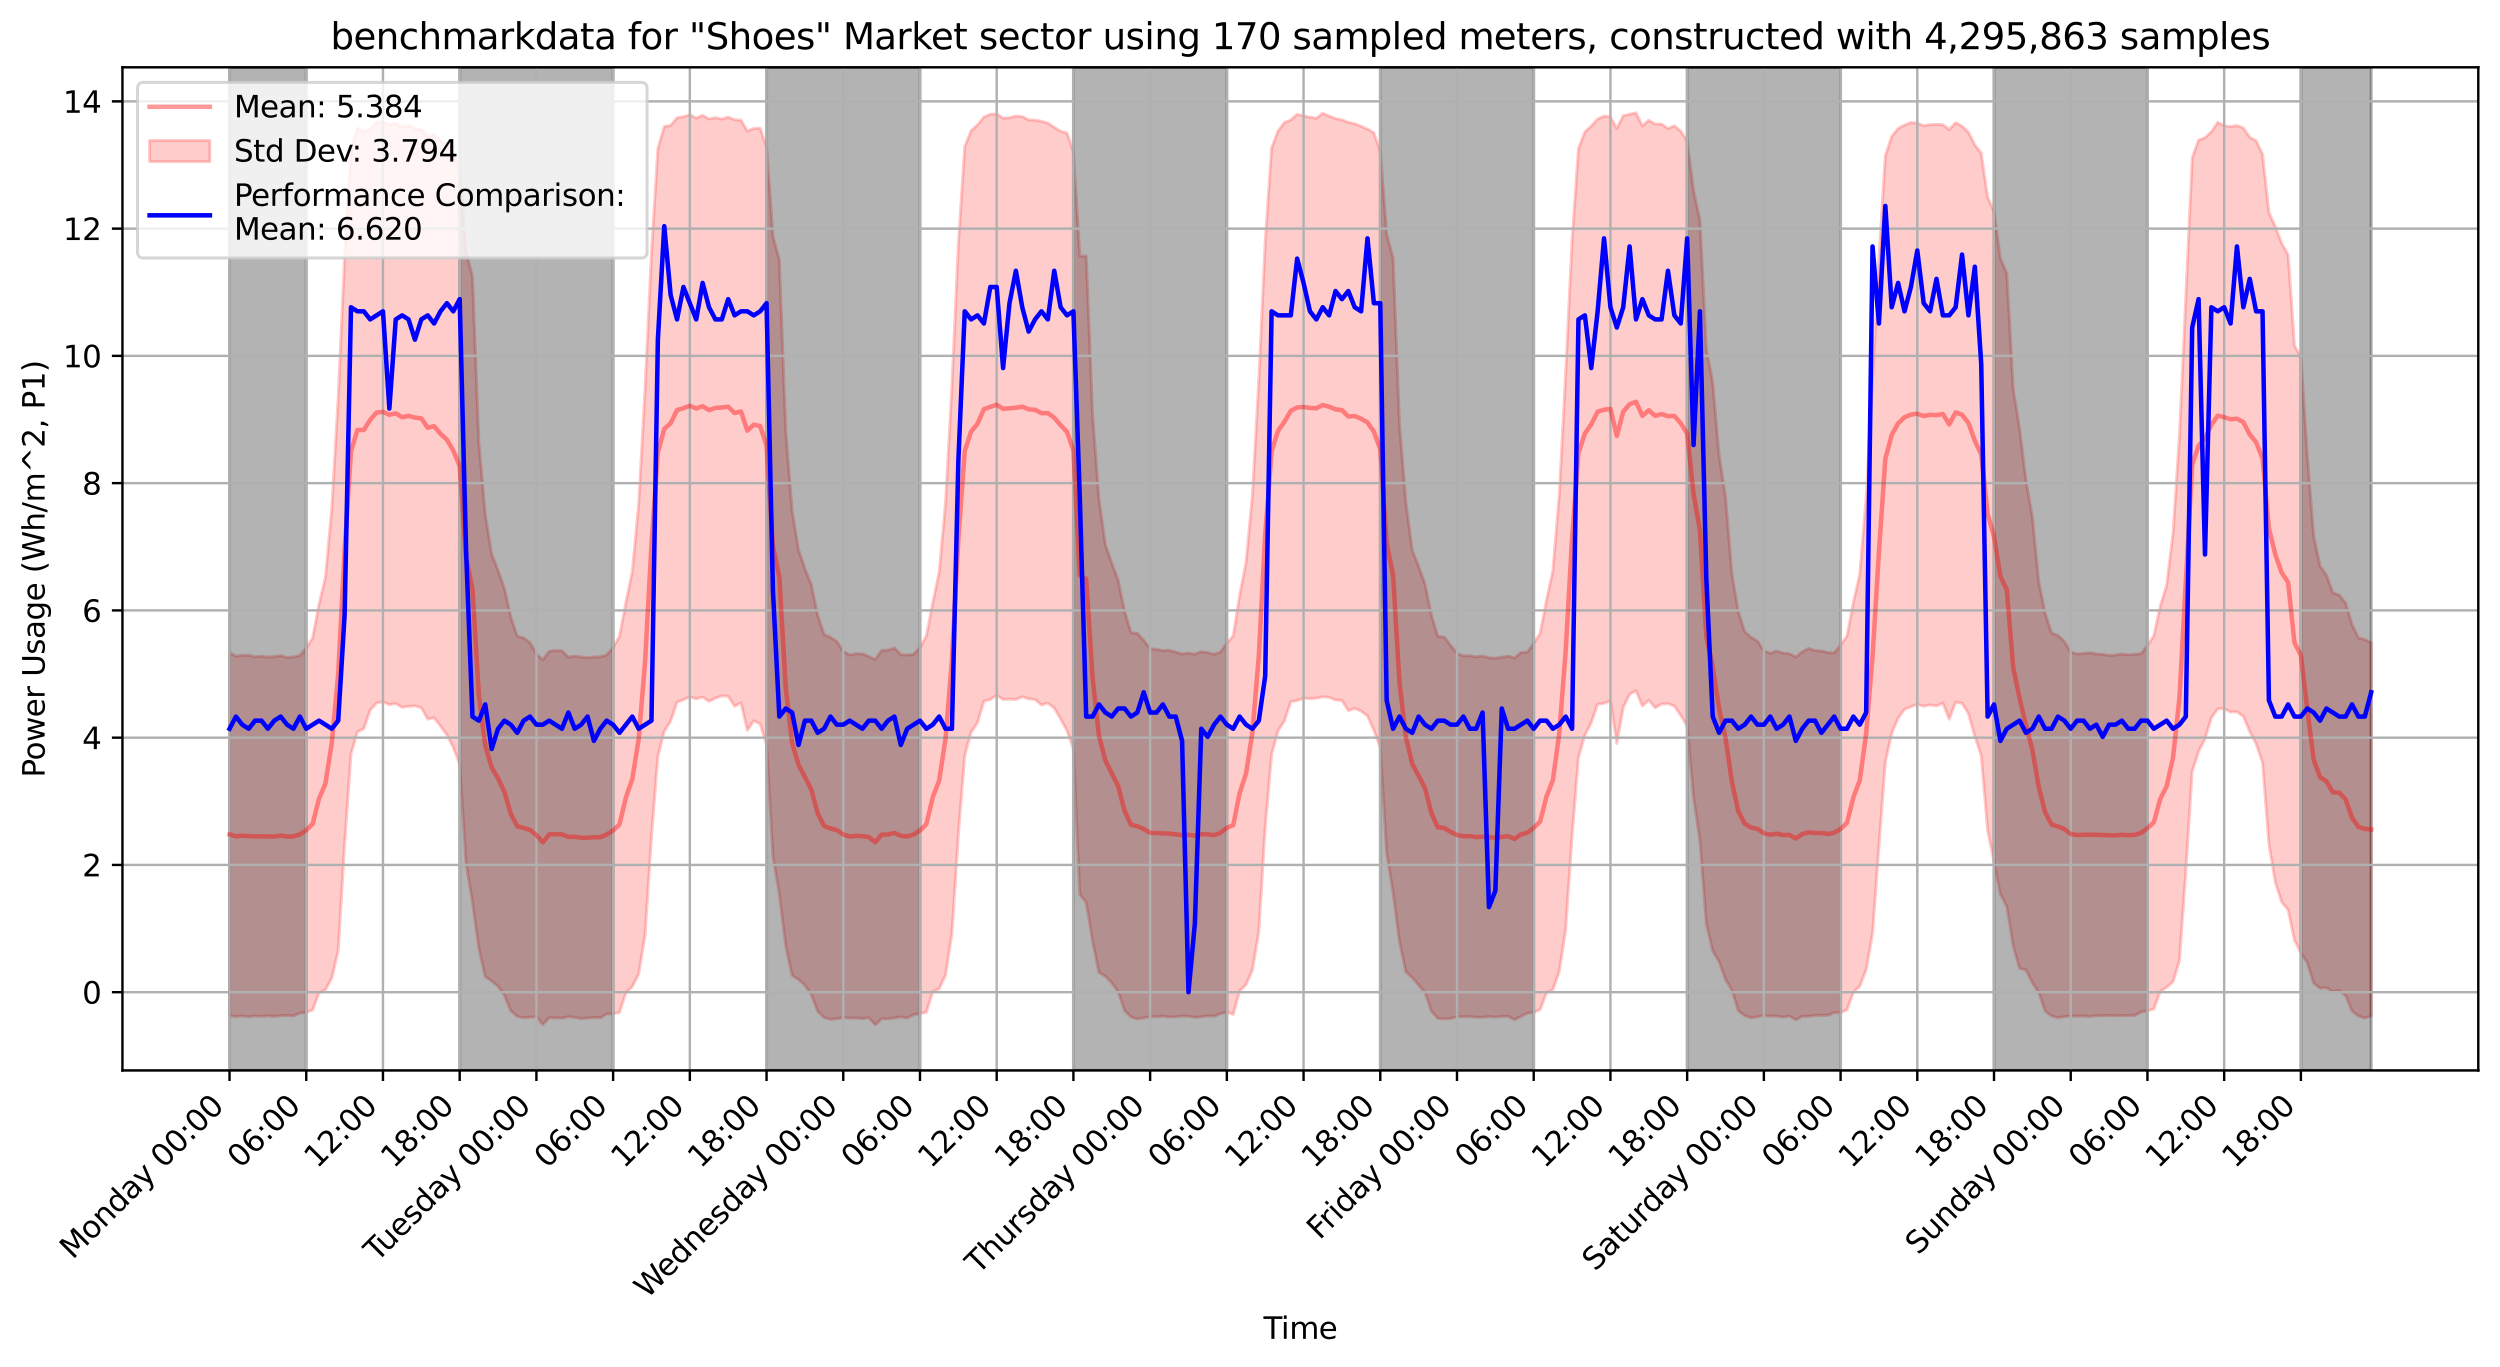 <?xml version="1.0" encoding="utf-8" standalone="no"?>
<!DOCTYPE svg PUBLIC "-//W3C//DTD SVG 1.1//EN"
  "http://www.w3.org/Graphics/SVG/1.1/DTD/svg11.dtd">
<svg xmlns:xlink="http://www.w3.org/1999/xlink" width="829.003pt" height="453.244pt" viewBox="0 0 829.003 453.244" xmlns="http://www.w3.org/2000/svg" version="1.1">
 <defs>
  <style type="text/css">*{stroke-linejoin: round; stroke-linecap: butt}</style>
 </defs>
 <g id="figure_1">
  <g id="patch_1">
   <path d="M 0 453.244 
L 829.003 453.244 
L 829.003 0 
L 0 0 
z
" style="fill: #ffffff"/>
  </g>
  <g id="axes_1">
   <g id="patch_2">
    <path d="M 40.603 354.958 
L 821.803 354.958 
L 821.803 22.318 
L 40.603 22.318 
z
" style="fill: #ffffff"/>
   </g>
   <g id="PolyCollection_1">
    <defs>
     <path id="ma171492845" d="M 76.112 -236.745 
L 76.112 -116.383 
L 78.232 -116.152 
L 80.352 -116.337 
L 82.472 -116.079 
L 84.592 -116.326 
L 86.712 -116.209 
L 88.832 -116.347 
L 90.952 -116.17 
L 93.072 -116.464 
L 95.192 -116.492 
L 97.312 -116.374 
L 99.432 -117.302 
L 101.552 -117.5 
L 103.672 -118.33 
L 105.791 -124.022 
L 107.911 -124.992 
L 110.031 -128.954 
L 112.151 -138.046 
L 114.271 -173.166 
L 116.391 -203.189 
L 118.511 -210.552 
L 120.631 -211.634 
L 122.751 -217.751 
L 124.871 -220.124 
L 126.991 -220.569 
L 129.111 -219.54 
L 131.231 -219.957 
L 133.351 -218.671 
L 135.471 -219.007 
L 137.591 -219.182 
L 139.711 -218.544 
L 141.831 -214.793 
L 143.95 -215.248 
L 146.07 -212.45 
L 148.19 -209.554 
L 150.31 -205.389 
L 152.43 -199.758 
L 154.55 -166.894 
L 156.67 -154.157 
L 158.79 -138.71 
L 160.91 -129.41 
L 163.03 -127.947 
L 165.15 -126.18 
L 167.27 -123.175 
L 169.39 -118.029 
L 171.51 -116.235 
L 173.63 -115.747 
L 175.75 -115.903 
L 177.87 -116.138 
L 179.99 -113.452 
L 182.11 -115.781 
L 184.229 -115.682 
L 186.349 -115.645 
L 188.469 -116.111 
L 190.589 -115.885 
L 192.709 -115.487 
L 194.829 -115.643 
L 196.949 -115.877 
L 199.069 -115.739 
L 201.189 -117.004 
L 203.309 -117.084 
L 205.429 -117.507 
L 207.549 -124.097 
L 209.669 -126.068 
L 211.789 -130.244 
L 213.909 -143.198 
L 216.029 -175.718 
L 218.149 -202.477 
L 220.269 -210.729 
L 222.388 -214.13 
L 224.508 -220.367 
L 226.628 -221.21 
L 228.748 -222.191 
L 230.868 -221.49 
L 232.988 -222.1 
L 235.108 -220.671 
L 237.228 -221.733 
L 239.348 -222.467 
L 241.468 -222.348 
L 243.588 -219.043 
L 245.708 -220.174 
L 247.828 -211.066 
L 249.948 -214.218 
L 252.068 -213.172 
L 254.188 -206.305 
L 256.308 -169.332 
L 258.428 -156.696 
L 260.547 -139.656 
L 262.667 -129.781 
L 264.787 -128.437 
L 266.907 -126.554 
L 269.027 -123.495 
L 271.147 -117.918 
L 273.267 -115.808 
L 275.387 -115.204 
L 277.507 -115.427 
L 279.627 -115.809 
L 281.747 -115.595 
L 283.867 -115.683 
L 285.987 -115.463 
L 288.107 -115.765 
L 290.227 -113.406 
L 292.347 -115.401 
L 294.467 -115.372 
L 296.587 -115.689 
L 298.707 -116.032 
L 300.826 -115.698 
L 302.946 -116.753 
L 305.066 -117.099 
L 307.186 -117.575 
L 309.306 -124.435 
L 311.426 -125.353 
L 313.546 -129.922 
L 315.666 -143.696 
L 317.786 -176.374 
L 319.906 -202.706 
L 322.026 -210.406 
L 324.146 -213.615 
L 326.266 -220.712 
L 328.386 -221.323 
L 330.506 -222.647 
L 332.626 -221.306 
L 334.746 -221.396 
L 336.866 -221.308 
L 338.985 -222.158 
L 341.105 -221.529 
L 343.225 -221.259 
L 345.345 -219.461 
L 347.465 -220.081 
L 349.585 -218.44 
L 351.705 -214.79 
L 353.825 -210.946 
L 355.945 -204.832 
L 358.065 -156.631 
L 360.185 -153.99 
L 362.305 -141.131 
L 364.425 -130.746 
L 366.545 -129.503 
L 368.665 -127.311 
L 370.785 -124.343 
L 372.905 -118.138 
L 375.025 -116.011 
L 377.145 -115.325 
L 379.264 -115.711 
L 381.384 -116.068 
L 383.504 -116.061 
L 385.624 -116.272 
L 387.744 -115.983 
L 389.864 -116.067 
L 391.984 -116.277 
L 394.104 -116.218 
L 396.224 -115.848 
L 398.344 -116.075 
L 400.464 -116.337 
L 402.584 -116.283 
L 404.704 -117.073 
L 406.824 -117.572 
L 408.944 -116.865 
L 411.064 -124.61 
L 413.184 -126.744 
L 415.304 -131.537 
L 417.423 -144.39 
L 419.543 -178.815 
L 421.663 -203.012 
L 423.783 -210.874 
L 425.903 -214.133 
L 428.023 -220.536 
L 430.143 -220.926 
L 432.263 -221.705 
L 434.383 -221.573 
L 436.503 -221.726 
L 438.623 -222.162 
L 440.743 -221.995 
L 442.863 -221.111 
L 444.983 -220.996 
L 447.103 -217.582 
L 449.223 -218.316 
L 451.343 -217.439 
L 453.463 -215.848 
L 455.583 -211.041 
L 457.702 -205.308 
L 459.822 -170.388 
L 461.942 -157.297 
L 464.062 -141.076 
L 466.182 -131.006 
L 468.302 -129.045 
L 470.422 -126.604 
L 472.542 -124.098 
L 474.662 -117.924 
L 476.782 -115.559 
L 478.902 -115.383 
L 481.022 -115.491 
L 483.142 -116.119 
L 485.262 -116.078 
L 487.382 -116.162 
L 489.502 -115.898 
L 491.622 -115.913 
L 493.742 -116.142 
L 495.861 -115.96 
L 497.981 -116.195 
L 500.101 -116.209 
L 502.221 -115.091 
L 504.341 -116.162 
L 506.461 -117.26 
L 508.581 -117.526 
L 510.701 -118.417 
L 512.821 -124.013 
L 514.941 -125.109 
L 517.061 -131.071 
L 519.181 -145.04 
L 521.301 -176.003 
L 523.421 -202.049 
L 525.541 -209.45 
L 527.661 -213.599 
L 529.781 -219.715 
L 531.901 -220.004 
L 534.02 -220.87 
L 536.14 -206.693 
L 538.26 -218.601 
L 540.38 -223.04 
L 542.5 -224.2 
L 544.62 -219.143 
L 546.74 -221.064 
L 548.86 -218.56 
L 550.98 -219.769 
L 553.1 -219.926 
L 555.22 -219.082 
L 557.34 -215.996 
L 559.46 -212.467 
L 561.58 -188.975 
L 563.7 -174.535 
L 565.82 -146.894 
L 567.94 -137.969 
L 570.06 -134.341 
L 572.18 -128.474 
L 574.299 -124.909 
L 576.419 -118.109 
L 578.539 -116.406 
L 580.659 -115.756 
L 582.779 -116.089 
L 584.899 -116.502 
L 587.019 -116.276 
L 589.139 -116.261 
L 591.259 -115.97 
L 593.379 -116.287 
L 595.499 -115.053 
L 597.619 -116.231 
L 599.739 -116.201 
L 601.859 -116.496 
L 603.979 -116.59 
L 606.099 -116.557 
L 608.219 -117.437 
L 610.339 -117.447 
L 612.458 -118.363 
L 614.578 -124.197 
L 616.698 -126.174 
L 618.818 -131.686 
L 620.938 -143.563 
L 623.058 -172.601 
L 625.178 -200.535 
L 627.298 -210.084 
L 629.418 -215.083 
L 631.538 -218.022 
L 633.658 -218.873 
L 635.778 -219.661 
L 637.898 -219.046 
L 640.018 -219.483 
L 642.138 -219.153 
L 644.258 -220.061 
L 646.378 -214.756 
L 648.498 -220.414 
L 650.618 -220.008 
L 652.737 -216.627 
L 654.857 -208.986 
L 656.977 -202.7 
L 659.097 -177.979 
L 661.217 -167.361 
L 663.337 -156.669 
L 665.457 -152.691 
L 667.577 -139.578 
L 669.697 -132.161 
L 671.817 -131.577 
L 673.937 -127.417 
L 676.057 -124.108 
L 678.177 -117.978 
L 680.297 -116.307 
L 682.417 -115.797 
L 684.537 -116.098 
L 686.657 -116.319 
L 688.777 -116.257 
L 690.896 -116.315 
L 693.016 -116.152 
L 695.136 -116.424 
L 697.256 -116.462 
L 699.376 -116.5 
L 701.496 -116.448 
L 703.616 -116.482 
L 705.736 -116.455 
L 707.856 -116.498 
L 709.976 -117.657 
L 712.096 -118.074 
L 714.216 -118.634 
L 716.336 -124.464 
L 718.456 -125.832 
L 720.576 -127.702 
L 722.696 -134.642 
L 724.816 -164.253 
L 726.936 -197.421 
L 729.055 -204.063 
L 731.175 -208.181 
L 733.295 -215.207 
L 735.415 -218.158 
L 737.535 -218.291 
L 739.655 -217.128 
L 741.775 -217.192 
L 743.895 -215.712 
L 746.015 -210.643 
L 748.135 -206.612 
L 750.255 -200.348 
L 752.375 -173.292 
L 754.495 -160.653 
L 756.615 -154.127 
L 758.735 -151.484 
L 760.855 -141.425 
L 762.975 -137.279 
L 765.095 -134.023 
L 767.215 -127.228 
L 769.334 -125.515 
L 771.454 -125.734 
L 773.574 -124.365 
L 775.694 -124.813 
L 777.814 -123.078 
L 779.934 -117.985 
L 782.054 -116.322 
L 784.174 -115.644 
L 786.294 -116.319 
L 786.294 -240.077 
L 786.294 -240.077 
L 784.174 -241.188 
L 782.054 -241.715 
L 779.934 -246.176 
L 777.814 -253.259 
L 775.694 -255.935 
L 773.574 -256.679 
L 771.454 -262.553 
L 769.334 -265.554 
L 767.215 -275.484 
L 765.095 -302.244 
L 762.975 -334.717 
L 760.855 -338.711 
L 758.735 -368.797 
L 756.615 -372.581 
L 754.495 -378.104 
L 752.375 -382.798 
L 750.255 -402.137 
L 748.135 -406.559 
L 746.015 -407.723 
L 743.895 -410.83 
L 741.775 -411.614 
L 739.655 -411.271 
L 737.535 -411.518 
L 735.415 -412.682 
L 733.295 -409.534 
L 731.175 -407.57 
L 729.055 -406.794 
L 726.936 -400.87 
L 724.816 -354.57 
L 722.696 -308.616 
L 720.576 -276.415 
L 718.456 -259.165 
L 716.336 -252.168 
L 714.216 -242.474 
L 712.096 -239.157 
L 709.976 -236.491 
L 707.856 -236.287 
L 705.736 -236.107 
L 703.616 -236.361 
L 701.496 -235.993 
L 699.376 -235.914 
L 697.256 -236.264 
L 695.136 -236.373 
L 693.016 -236.802 
L 690.896 -236.52 
L 688.777 -236.443 
L 686.657 -236.999 
L 684.537 -240.563 
L 682.417 -242.525 
L 680.297 -243.366 
L 678.177 -249.827 
L 676.057 -260.334 
L 673.937 -281.702 
L 671.817 -293.842 
L 669.697 -311.143 
L 667.577 -324.228 
L 665.457 -362.628 
L 663.337 -367.526 
L 661.217 -383.108 
L 659.097 -387.885 
L 656.977 -402.459 
L 654.857 -405.204 
L 652.737 -409.374 
L 650.618 -411.404 
L 648.498 -412.568 
L 646.378 -410.28 
L 644.258 -411.894 
L 642.138 -411.98 
L 640.018 -411.933 
L 637.898 -411.537 
L 635.778 -412.41 
L 633.658 -412.648 
L 631.538 -411.762 
L 629.418 -410.615 
L 627.298 -408.034 
L 625.178 -401.608 
L 623.058 -367.709 
L 620.938 -327.569 
L 618.818 -288.25 
L 616.698 -262.785 
L 614.578 -253.481 
L 612.458 -242.362 
L 610.339 -239.323 
L 608.219 -236.771 
L 606.099 -236.837 
L 603.979 -237.427 
L 601.859 -237.522 
L 599.739 -238.222 
L 597.619 -237.1 
L 595.499 -235.35 
L 593.379 -236.478 
L 591.259 -236.697 
L 589.139 -237.358 
L 587.019 -236.613 
L 584.899 -237.403 
L 582.779 -240.668 
L 580.659 -241.91 
L 578.539 -243.769 
L 576.419 -250.385 
L 574.299 -262.981 
L 572.18 -288.567 
L 570.06 -302.264 
L 567.94 -326.281 
L 565.82 -337.596 
L 563.7 -380.175 
L 561.58 -390.007 
L 559.46 -406.478 
L 557.34 -409.763 
L 555.22 -411.549 
L 553.1 -410.564 
L 550.98 -412.128 
L 548.86 -412.133 
L 546.74 -413.364 
L 544.62 -411.516 
L 542.5 -415.806 
L 540.38 -415.385 
L 538.26 -414.861 
L 536.14 -410.668 
L 534.02 -414.45 
L 531.901 -414.745 
L 529.781 -413.753 
L 527.661 -411.445 
L 525.541 -409.501 
L 523.421 -404.021 
L 521.301 -373.555 
L 519.181 -329.68 
L 517.061 -289.354 
L 514.941 -263.993 
L 512.821 -254.252 
L 510.701 -243.194 
L 508.581 -239.929 
L 506.461 -236.979 
L 504.341 -236.878 
L 502.221 -235.038 
L 500.101 -235.706 
L 497.981 -235.295 
L 495.861 -234.97 
L 493.742 -235.128 
L 491.622 -235.656 
L 489.502 -235.418 
L 487.382 -235.834 
L 485.262 -235.771 
L 483.142 -236.638 
L 481.022 -239.274 
L 478.902 -241.996 
L 476.782 -242.213 
L 474.662 -249.218 
L 472.542 -259.54 
L 470.422 -265.404 
L 468.302 -270.799 
L 466.182 -286.667 
L 464.062 -312.778 
L 461.942 -367.639 
L 459.822 -375.647 
L 457.702 -403.141 
L 455.583 -409.209 
L 453.463 -410.449 
L 451.343 -411.378 
L 449.223 -412.23 
L 447.103 -412.683 
L 444.983 -413.522 
L 442.863 -413.92 
L 440.743 -414.765 
L 438.623 -415.707 
L 436.503 -414.021 
L 434.383 -414.389 
L 432.263 -414.852 
L 430.143 -415.353 
L 428.023 -413.477 
L 425.903 -412.615 
L 423.783 -409.78 
L 421.663 -404.139 
L 419.543 -373.058 
L 417.423 -327.287 
L 415.304 -289.215 
L 413.184 -266.739 
L 411.064 -255.866 
L 408.944 -242.379 
L 406.824 -239.927 
L 404.704 -237.028 
L 402.584 -236.279 
L 400.464 -236.828 
L 398.344 -237.171 
L 396.224 -236.295 
L 394.104 -236.697 
L 391.984 -236.347 
L 389.864 -237.033 
L 387.744 -237.629 
L 385.624 -237.518 
L 383.504 -237.948 
L 381.384 -238.088 
L 379.264 -240.935 
L 377.145 -243.214 
L 375.025 -243.474 
L 372.905 -250.614 
L 370.785 -260.824 
L 368.665 -266.495 
L 366.545 -272.588 
L 364.425 -287.666 
L 362.305 -315.703 
L 360.185 -368.374 
L 358.065 -368.327 
L 355.945 -402.992 
L 353.825 -409.108 
L 351.705 -409.737 
L 349.585 -411.015 
L 347.465 -412.44 
L 345.345 -413.011 
L 343.225 -413.43 
L 341.105 -413.499 
L 338.985 -414.6 
L 336.866 -414.758 
L 334.746 -414.241 
L 332.626 -414.052 
L 330.506 -415.466 
L 328.386 -415.36 
L 326.266 -414.421 
L 324.146 -411.865 
L 322.026 -409.884 
L 319.906 -404.63 
L 317.786 -372.291 
L 315.666 -325.271 
L 313.546 -286.716 
L 311.426 -263.495 
L 309.306 -253.352 
L 307.186 -242.377 
L 305.066 -238.58 
L 302.946 -236.252 
L 300.826 -236.044 
L 298.707 -236.127 
L 296.587 -238.375 
L 294.467 -237.659 
L 292.347 -237.588 
L 290.227 -234.523 
L 288.107 -235.519 
L 285.987 -236.443 
L 283.867 -236.461 
L 281.747 -236.043 
L 279.627 -237.277 
L 277.507 -240.508 
L 275.387 -241.907 
L 273.267 -242.845 
L 271.147 -249.136 
L 269.027 -259.395 
L 266.907 -264.731 
L 264.787 -270.908 
L 262.667 -283.81 
L 260.547 -310.523 
L 258.428 -367.069 
L 256.308 -374.879 
L 254.188 -404.562 
L 252.068 -410.725 
L 249.948 -410.638 
L 247.828 -409.78 
L 245.708 -413.425 
L 243.588 -413.534 
L 241.468 -414.409 
L 239.348 -413.764 
L 237.228 -414.249 
L 235.108 -413.79 
L 232.988 -415.021 
L 230.868 -414.093 
L 228.748 -415.203 
L 226.628 -414.541 
L 224.508 -414.161 
L 222.388 -411.641 
L 220.269 -411.288 
L 218.149 -403.923 
L 216.029 -369.383 
L 213.909 -324.533 
L 211.789 -286.197 
L 209.669 -263.721 
L 207.549 -253.498 
L 205.429 -242.232 
L 203.309 -238.582 
L 201.189 -236.073 
L 199.069 -235.467 
L 196.949 -235.371 
L 194.829 -235.171 
L 192.709 -235.409 
L 190.589 -235.665 
L 188.469 -235.356 
L 186.349 -237.426 
L 184.229 -237.543 
L 182.11 -237.3 
L 179.99 -234.417 
L 177.87 -236.46 
L 175.75 -240.119 
L 173.63 -241.687 
L 171.51 -242.275 
L 169.39 -248.613 
L 167.27 -258.037 
L 165.15 -264.137 
L 163.03 -269.519 
L 160.91 -282.652 
L 158.79 -306.53 
L 156.67 -361.549 
L 154.55 -369.768 
L 152.43 -397.614 
L 150.31 -402.3 
L 148.19 -405.356 
L 146.07 -406.357 
L 143.95 -408.602 
L 141.831 -408.015 
L 139.711 -410.468 
L 137.591 -410.385 
L 135.471 -411.68 
L 133.351 -411.068 
L 131.231 -412.378 
L 129.111 -411.874 
L 126.991 -412.756 
L 124.871 -412.753 
L 122.751 -410.283 
L 120.631 -409.685 
L 118.511 -410.761 
L 116.391 -403.9 
L 114.271 -368.149 
L 112.151 -321.509 
L 110.031 -284.898 
L 107.911 -261.788 
L 105.791 -252.885 
L 103.672 -241.744 
L 101.552 -238.358 
L 99.432 -235.866 
L 97.312 -235.384 
L 95.192 -235.213 
L 93.072 -235.851 
L 90.952 -235.501 
L 88.832 -235.347 
L 86.712 -235.67 
L 84.592 -235.424 
L 82.472 -235.948 
L 80.352 -235.919 
L 78.232 -235.688 
L 76.112 -236.745 
z
" style="stroke: #ff0000; stroke-opacity: 0.2"/>
    </defs>
    <g clip-path="url(#p081de5e0b7)">
     <use xlink:href="#ma171492845" x="0" y="453.244" style="fill: #ff0000; fill-opacity: 0.2; stroke: #ff0000; stroke-opacity: 0.2"/>
    </g>
   </g>
   <g id="patch_3">
    <path d="M 76.112 354.958 
L 76.112 22.318 
L 101.552 22.318 
L 101.552 354.958 
z
" clip-path="url(#p081de5e0b7)" style="opacity: 0.3; stroke: #000000; stroke-linejoin: miter"/>
   </g>
   <g id="patch_4">
    <path d="M 152.43 354.958 
L 152.43 22.318 
L 203.309 22.318 
L 203.309 354.958 
z
" clip-path="url(#p081de5e0b7)" style="opacity: 0.3; stroke: #000000; stroke-linejoin: miter"/>
   </g>
   <g id="patch_5">
    <path d="M 254.188 354.958 
L 254.188 22.318 
L 305.066 22.318 
L 305.066 354.958 
z
" clip-path="url(#p081de5e0b7)" style="opacity: 0.3; stroke: #000000; stroke-linejoin: miter"/>
   </g>
   <g id="patch_6">
    <path d="M 355.945 354.958 
L 355.945 22.318 
L 406.824 22.318 
L 406.824 354.958 
z
" clip-path="url(#p081de5e0b7)" style="opacity: 0.3; stroke: #000000; stroke-linejoin: miter"/>
   </g>
   <g id="patch_7">
    <path d="M 457.702 354.958 
L 457.702 22.318 
L 508.581 22.318 
L 508.581 354.958 
z
" clip-path="url(#p081de5e0b7)" style="opacity: 0.3; stroke: #000000; stroke-linejoin: miter"/>
   </g>
   <g id="patch_8">
    <path d="M 559.46 354.958 
L 559.46 22.318 
L 610.339 22.318 
L 610.339 354.958 
z
" clip-path="url(#p081de5e0b7)" style="opacity: 0.3; stroke: #000000; stroke-linejoin: miter"/>
   </g>
   <g id="patch_9">
    <path d="M 661.217 354.958 
L 661.217 22.318 
L 712.096 22.318 
L 712.096 354.958 
z
" clip-path="url(#p081de5e0b7)" style="opacity: 0.3; stroke: #000000; stroke-linejoin: miter"/>
   </g>
   <g id="patch_10">
    <path d="M 762.975 354.958 
L 762.975 22.318 
L 786.294 22.318 
L 786.294 354.958 
z
" clip-path="url(#p081de5e0b7)" style="opacity: 0.3; stroke: #000000; stroke-linejoin: miter"/>
   </g>
   <g id="matplotlib.axis_1">
    <g id="xtick_1">
     <g id="line2d_1">
      <path d="M 76.112 354.958 
L 76.112 22.318 
" clip-path="url(#p081de5e0b7)" style="fill: none; stroke: #b0b0b0; stroke-width: 0.8; stroke-linecap: square"/>
     </g>
     <g id="line2d_2">
      <defs>
       <path id="mb31df86b9d" d="M 0 0 
L 0 3.5 
" style="stroke: #000000; stroke-width: 0.8"/>
      </defs>
      <g>
       <use xlink:href="#mb31df86b9d" x="76.112" y="354.958" style="stroke: #000000; stroke-width: 0.8"/>
      </g>
     </g>
     <g id="text_1">
      <!-- Monday 00:00 -->
      <g transform="translate(24.1 417.873) rotate(-45) scale(0.1 -0.1)">
       <defs>
        <path id="DejaVuSans-4d" d="M 628 4666 
L 1569 4666 
L 2759 1491 
L 3956 4666 
L 4897 4666 
L 4897 0 
L 4281 0 
L 4281 4097 
L 3078 897 
L 2444 897 
L 1241 4097 
L 1241 0 
L 628 0 
L 628 4666 
z
" transform="scale(0.016)"/>
        <path id="DejaVuSans-6f" d="M 1959 3097 
Q 1497 3097 1228 2736 
Q 959 2375 959 1747 
Q 959 1119 1226 758 
Q 1494 397 1959 397 
Q 2419 397 2687 759 
Q 2956 1122 2956 1747 
Q 2956 2369 2687 2733 
Q 2419 3097 1959 3097 
z
M 1959 3584 
Q 2709 3584 3137 3096 
Q 3566 2609 3566 1747 
Q 3566 888 3137 398 
Q 2709 -91 1959 -91 
Q 1206 -91 779 398 
Q 353 888 353 1747 
Q 353 2609 779 3096 
Q 1206 3584 1959 3584 
z
" transform="scale(0.016)"/>
        <path id="DejaVuSans-6e" d="M 3513 2113 
L 3513 0 
L 2938 0 
L 2938 2094 
Q 2938 2591 2744 2837 
Q 2550 3084 2163 3084 
Q 1697 3084 1428 2787 
Q 1159 2491 1159 1978 
L 1159 0 
L 581 0 
L 581 3500 
L 1159 3500 
L 1159 2956 
Q 1366 3272 1645 3428 
Q 1925 3584 2291 3584 
Q 2894 3584 3203 3211 
Q 3513 2838 3513 2113 
z
" transform="scale(0.016)"/>
        <path id="DejaVuSans-64" d="M 2906 2969 
L 2906 4863 
L 3481 4863 
L 3481 0 
L 2906 0 
L 2906 525 
Q 2725 213 2448 61 
Q 2172 -91 1784 -91 
Q 1150 -91 751 415 
Q 353 922 353 1747 
Q 353 2572 751 3078 
Q 1150 3584 1784 3584 
Q 2172 3584 2448 3432 
Q 2725 3281 2906 2969 
z
M 947 1747 
Q 947 1113 1208 752 
Q 1469 391 1925 391 
Q 2381 391 2643 752 
Q 2906 1113 2906 1747 
Q 2906 2381 2643 2742 
Q 2381 3103 1925 3103 
Q 1469 3103 1208 2742 
Q 947 2381 947 1747 
z
" transform="scale(0.016)"/>
        <path id="DejaVuSans-61" d="M 2194 1759 
Q 1497 1759 1228 1600 
Q 959 1441 959 1056 
Q 959 750 1161 570 
Q 1363 391 1709 391 
Q 2188 391 2477 730 
Q 2766 1069 2766 1631 
L 2766 1759 
L 2194 1759 
z
M 3341 1997 
L 3341 0 
L 2766 0 
L 2766 531 
Q 2569 213 2275 61 
Q 1981 -91 1556 -91 
Q 1019 -91 701 211 
Q 384 513 384 1019 
Q 384 1609 779 1909 
Q 1175 2209 1959 2209 
L 2766 2209 
L 2766 2266 
Q 2766 2663 2505 2880 
Q 2244 3097 1772 3097 
Q 1472 3097 1187 3025 
Q 903 2953 641 2809 
L 641 3341 
Q 956 3463 1253 3523 
Q 1550 3584 1831 3584 
Q 2591 3584 2966 3190 
Q 3341 2797 3341 1997 
z
" transform="scale(0.016)"/>
        <path id="DejaVuSans-79" d="M 2059 -325 
Q 1816 -950 1584 -1140 
Q 1353 -1331 966 -1331 
L 506 -1331 
L 506 -850 
L 844 -850 
Q 1081 -850 1212 -737 
Q 1344 -625 1503 -206 
L 1606 56 
L 191 3500 
L 800 3500 
L 1894 763 
L 2988 3500 
L 3597 3500 
L 2059 -325 
z
" transform="scale(0.016)"/>
        <path id="DejaVuSans-20" transform="scale(0.016)"/>
        <path id="DejaVuSans-30" d="M 2034 4250 
Q 1547 4250 1301 3770 
Q 1056 3291 1056 2328 
Q 1056 1369 1301 889 
Q 1547 409 2034 409 
Q 2525 409 2770 889 
Q 3016 1369 3016 2328 
Q 3016 3291 2770 3770 
Q 2525 4250 2034 4250 
z
M 2034 4750 
Q 2819 4750 3233 4129 
Q 3647 3509 3647 2328 
Q 3647 1150 3233 529 
Q 2819 -91 2034 -91 
Q 1250 -91 836 529 
Q 422 1150 422 2328 
Q 422 3509 836 4129 
Q 1250 4750 2034 4750 
z
" transform="scale(0.016)"/>
        <path id="DejaVuSans-3a" d="M 750 794 
L 1409 794 
L 1409 0 
L 750 0 
L 750 794 
z
M 750 3309 
L 1409 3309 
L 1409 2516 
L 750 2516 
L 750 3309 
z
" transform="scale(0.016)"/>
       </defs>
       <use xlink:href="#DejaVuSans-4d"/>
       <use xlink:href="#DejaVuSans-6f" x="86.279"/>
       <use xlink:href="#DejaVuSans-6e" x="147.461"/>
       <use xlink:href="#DejaVuSans-64" x="210.84"/>
       <use xlink:href="#DejaVuSans-61" x="274.316"/>
       <use xlink:href="#DejaVuSans-79" x="335.596"/>
       <use xlink:href="#DejaVuSans-20" x="394.775"/>
       <use xlink:href="#DejaVuSans-30" x="426.562"/>
       <use xlink:href="#DejaVuSans-30" x="490.186"/>
       <use xlink:href="#DejaVuSans-3a" x="553.809"/>
       <use xlink:href="#DejaVuSans-30" x="587.5"/>
       <use xlink:href="#DejaVuSans-30" x="651.123"/>
      </g>
     </g>
    </g>
    <g id="xtick_2">
     <g id="line2d_3">
      <path d="M 101.552 354.958 
L 101.552 22.318 
" clip-path="url(#p081de5e0b7)" style="fill: none; stroke: #b0b0b0; stroke-width: 0.8; stroke-linecap: square"/>
     </g>
     <g id="line2d_4">
      <g>
       <use xlink:href="#mb31df86b9d" x="101.552" y="354.958" style="stroke: #000000; stroke-width: 0.8"/>
      </g>
     </g>
     <g id="text_2">
      <!-- 06:00 -->
      <g transform="translate(79.703 387.709) rotate(-45) scale(0.1 -0.1)">
       <defs>
        <path id="DejaVuSans-36" d="M 2113 2584 
Q 1688 2584 1439 2293 
Q 1191 2003 1191 1497 
Q 1191 994 1439 701 
Q 1688 409 2113 409 
Q 2538 409 2786 701 
Q 3034 994 3034 1497 
Q 3034 2003 2786 2293 
Q 2538 2584 2113 2584 
z
M 3366 4563 
L 3366 3988 
Q 3128 4100 2886 4159 
Q 2644 4219 2406 4219 
Q 1781 4219 1451 3797 
Q 1122 3375 1075 2522 
Q 1259 2794 1537 2939 
Q 1816 3084 2150 3084 
Q 2853 3084 3261 2657 
Q 3669 2231 3669 1497 
Q 3669 778 3244 343 
Q 2819 -91 2113 -91 
Q 1303 -91 875 529 
Q 447 1150 447 2328 
Q 447 3434 972 4092 
Q 1497 4750 2381 4750 
Q 2619 4750 2861 4703 
Q 3103 4656 3366 4563 
z
" transform="scale(0.016)"/>
       </defs>
       <use xlink:href="#DejaVuSans-30"/>
       <use xlink:href="#DejaVuSans-36" x="63.623"/>
       <use xlink:href="#DejaVuSans-3a" x="127.246"/>
       <use xlink:href="#DejaVuSans-30" x="160.938"/>
       <use xlink:href="#DejaVuSans-30" x="224.561"/>
      </g>
     </g>
    </g>
    <g id="xtick_3">
     <g id="line2d_5">
      <path d="M 126.991 354.958 
L 126.991 22.318 
" clip-path="url(#p081de5e0b7)" style="fill: none; stroke: #b0b0b0; stroke-width: 0.8; stroke-linecap: square"/>
     </g>
     <g id="line2d_6">
      <g>
       <use xlink:href="#mb31df86b9d" x="126.991" y="354.958" style="stroke: #000000; stroke-width: 0.8"/>
      </g>
     </g>
     <g id="text_3">
      <!-- 12:00 -->
      <g transform="translate(105.142 387.709) rotate(-45) scale(0.1 -0.1)">
       <defs>
        <path id="DejaVuSans-31" d="M 794 531 
L 1825 531 
L 1825 4091 
L 703 3866 
L 703 4441 
L 1819 4666 
L 2450 4666 
L 2450 531 
L 3481 531 
L 3481 0 
L 794 0 
L 794 531 
z
" transform="scale(0.016)"/>
        <path id="DejaVuSans-32" d="M 1228 531 
L 3431 531 
L 3431 0 
L 469 0 
L 469 531 
Q 828 903 1448 1529 
Q 2069 2156 2228 2338 
Q 2531 2678 2651 2914 
Q 2772 3150 2772 3378 
Q 2772 3750 2511 3984 
Q 2250 4219 1831 4219 
Q 1534 4219 1204 4116 
Q 875 4013 500 3803 
L 500 4441 
Q 881 4594 1212 4672 
Q 1544 4750 1819 4750 
Q 2544 4750 2975 4387 
Q 3406 4025 3406 3419 
Q 3406 3131 3298 2873 
Q 3191 2616 2906 2266 
Q 2828 2175 2409 1742 
Q 1991 1309 1228 531 
z
" transform="scale(0.016)"/>
       </defs>
       <use xlink:href="#DejaVuSans-31"/>
       <use xlink:href="#DejaVuSans-32" x="63.623"/>
       <use xlink:href="#DejaVuSans-3a" x="127.246"/>
       <use xlink:href="#DejaVuSans-30" x="160.938"/>
       <use xlink:href="#DejaVuSans-30" x="224.561"/>
      </g>
     </g>
    </g>
    <g id="xtick_4">
     <g id="line2d_7">
      <path d="M 152.43 354.958 
L 152.43 22.318 
" clip-path="url(#p081de5e0b7)" style="fill: none; stroke: #b0b0b0; stroke-width: 0.8; stroke-linecap: square"/>
     </g>
     <g id="line2d_8">
      <g>
       <use xlink:href="#mb31df86b9d" x="152.43" y="354.958" style="stroke: #000000; stroke-width: 0.8"/>
      </g>
     </g>
     <g id="text_4">
      <!-- 18:00 -->
      <g transform="translate(130.582 387.709) rotate(-45) scale(0.1 -0.1)">
       <defs>
        <path id="DejaVuSans-38" d="M 2034 2216 
Q 1584 2216 1326 1975 
Q 1069 1734 1069 1313 
Q 1069 891 1326 650 
Q 1584 409 2034 409 
Q 2484 409 2743 651 
Q 3003 894 3003 1313 
Q 3003 1734 2745 1975 
Q 2488 2216 2034 2216 
z
M 1403 2484 
Q 997 2584 770 2862 
Q 544 3141 544 3541 
Q 544 4100 942 4425 
Q 1341 4750 2034 4750 
Q 2731 4750 3128 4425 
Q 3525 4100 3525 3541 
Q 3525 3141 3298 2862 
Q 3072 2584 2669 2484 
Q 3125 2378 3379 2068 
Q 3634 1759 3634 1313 
Q 3634 634 3220 271 
Q 2806 -91 2034 -91 
Q 1263 -91 848 271 
Q 434 634 434 1313 
Q 434 1759 690 2068 
Q 947 2378 1403 2484 
z
M 1172 3481 
Q 1172 3119 1398 2916 
Q 1625 2713 2034 2713 
Q 2441 2713 2670 2916 
Q 2900 3119 2900 3481 
Q 2900 3844 2670 4047 
Q 2441 4250 2034 4250 
Q 1625 4250 1398 4047 
Q 1172 3844 1172 3481 
z
" transform="scale(0.016)"/>
       </defs>
       <use xlink:href="#DejaVuSans-31"/>
       <use xlink:href="#DejaVuSans-38" x="63.623"/>
       <use xlink:href="#DejaVuSans-3a" x="127.246"/>
       <use xlink:href="#DejaVuSans-30" x="160.938"/>
       <use xlink:href="#DejaVuSans-30" x="224.561"/>
      </g>
     </g>
    </g>
    <g id="xtick_5">
     <g id="line2d_9">
      <path d="M 177.87 354.958 
L 177.87 22.318 
" clip-path="url(#p081de5e0b7)" style="fill: none; stroke: #b0b0b0; stroke-width: 0.8; stroke-linecap: square"/>
     </g>
     <g id="line2d_10">
      <g>
       <use xlink:href="#mb31df86b9d" x="177.87" y="354.958" style="stroke: #000000; stroke-width: 0.8"/>
      </g>
     </g>
     <g id="text_5">
      <!-- Tuesday 00:00 -->
      <g transform="translate(125.001 418.729) rotate(-45) scale(0.1 -0.1)">
       <defs>
        <path id="DejaVuSans-54" d="M -19 4666 
L 3928 4666 
L 3928 4134 
L 2272 4134 
L 2272 0 
L 1638 0 
L 1638 4134 
L -19 4134 
L -19 4666 
z
" transform="scale(0.016)"/>
        <path id="DejaVuSans-75" d="M 544 1381 
L 544 3500 
L 1119 3500 
L 1119 1403 
Q 1119 906 1312 657 
Q 1506 409 1894 409 
Q 2359 409 2629 706 
Q 2900 1003 2900 1516 
L 2900 3500 
L 3475 3500 
L 3475 0 
L 2900 0 
L 2900 538 
Q 2691 219 2414 64 
Q 2138 -91 1772 -91 
Q 1169 -91 856 284 
Q 544 659 544 1381 
z
M 1991 3584 
L 1991 3584 
z
" transform="scale(0.016)"/>
        <path id="DejaVuSans-65" d="M 3597 1894 
L 3597 1613 
L 953 1613 
Q 991 1019 1311 708 
Q 1631 397 2203 397 
Q 2534 397 2845 478 
Q 3156 559 3463 722 
L 3463 178 
Q 3153 47 2828 -22 
Q 2503 -91 2169 -91 
Q 1331 -91 842 396 
Q 353 884 353 1716 
Q 353 2575 817 3079 
Q 1281 3584 2069 3584 
Q 2775 3584 3186 3129 
Q 3597 2675 3597 1894 
z
M 3022 2063 
Q 3016 2534 2758 2815 
Q 2500 3097 2075 3097 
Q 1594 3097 1305 2825 
Q 1016 2553 972 2059 
L 3022 2063 
z
" transform="scale(0.016)"/>
        <path id="DejaVuSans-73" d="M 2834 3397 
L 2834 2853 
Q 2591 2978 2328 3040 
Q 2066 3103 1784 3103 
Q 1356 3103 1142 2972 
Q 928 2841 928 2578 
Q 928 2378 1081 2264 
Q 1234 2150 1697 2047 
L 1894 2003 
Q 2506 1872 2764 1633 
Q 3022 1394 3022 966 
Q 3022 478 2636 193 
Q 2250 -91 1575 -91 
Q 1294 -91 989 -36 
Q 684 19 347 128 
L 347 722 
Q 666 556 975 473 
Q 1284 391 1588 391 
Q 1994 391 2212 530 
Q 2431 669 2431 922 
Q 2431 1156 2273 1281 
Q 2116 1406 1581 1522 
L 1381 1569 
Q 847 1681 609 1914 
Q 372 2147 372 2553 
Q 372 3047 722 3315 
Q 1072 3584 1716 3584 
Q 2034 3584 2315 3537 
Q 2597 3491 2834 3397 
z
" transform="scale(0.016)"/>
       </defs>
       <use xlink:href="#DejaVuSans-54"/>
       <use xlink:href="#DejaVuSans-75" x="45.959"/>
       <use xlink:href="#DejaVuSans-65" x="109.338"/>
       <use xlink:href="#DejaVuSans-73" x="170.861"/>
       <use xlink:href="#DejaVuSans-64" x="222.961"/>
       <use xlink:href="#DejaVuSans-61" x="286.438"/>
       <use xlink:href="#DejaVuSans-79" x="347.717"/>
       <use xlink:href="#DejaVuSans-20" x="406.896"/>
       <use xlink:href="#DejaVuSans-30" x="438.684"/>
       <use xlink:href="#DejaVuSans-30" x="502.307"/>
       <use xlink:href="#DejaVuSans-3a" x="565.93"/>
       <use xlink:href="#DejaVuSans-30" x="599.621"/>
       <use xlink:href="#DejaVuSans-30" x="663.244"/>
      </g>
     </g>
    </g>
    <g id="xtick_6">
     <g id="line2d_11">
      <path d="M 203.309 354.958 
L 203.309 22.318 
" clip-path="url(#p081de5e0b7)" style="fill: none; stroke: #b0b0b0; stroke-width: 0.8; stroke-linecap: square"/>
     </g>
     <g id="line2d_12">
      <g>
       <use xlink:href="#mb31df86b9d" x="203.309" y="354.958" style="stroke: #000000; stroke-width: 0.8"/>
      </g>
     </g>
     <g id="text_6">
      <!-- 06:00 -->
      <g transform="translate(181.46 387.709) rotate(-45) scale(0.1 -0.1)">
       <use xlink:href="#DejaVuSans-30"/>
       <use xlink:href="#DejaVuSans-36" x="63.623"/>
       <use xlink:href="#DejaVuSans-3a" x="127.246"/>
       <use xlink:href="#DejaVuSans-30" x="160.938"/>
       <use xlink:href="#DejaVuSans-30" x="224.561"/>
      </g>
     </g>
    </g>
    <g id="xtick_7">
     <g id="line2d_13">
      <path d="M 228.748 354.958 
L 228.748 22.318 
" clip-path="url(#p081de5e0b7)" style="fill: none; stroke: #b0b0b0; stroke-width: 0.8; stroke-linecap: square"/>
     </g>
     <g id="line2d_14">
      <g>
       <use xlink:href="#mb31df86b9d" x="228.748" y="354.958" style="stroke: #000000; stroke-width: 0.8"/>
      </g>
     </g>
     <g id="text_7">
      <!-- 12:00 -->
      <g transform="translate(206.9 387.709) rotate(-45) scale(0.1 -0.1)">
       <use xlink:href="#DejaVuSans-31"/>
       <use xlink:href="#DejaVuSans-32" x="63.623"/>
       <use xlink:href="#DejaVuSans-3a" x="127.246"/>
       <use xlink:href="#DejaVuSans-30" x="160.938"/>
       <use xlink:href="#DejaVuSans-30" x="224.561"/>
      </g>
     </g>
    </g>
    <g id="xtick_8">
     <g id="line2d_15">
      <path d="M 254.188 354.958 
L 254.188 22.318 
" clip-path="url(#p081de5e0b7)" style="fill: none; stroke: #b0b0b0; stroke-width: 0.8; stroke-linecap: square"/>
     </g>
     <g id="line2d_16">
      <g>
       <use xlink:href="#mb31df86b9d" x="254.188" y="354.958" style="stroke: #000000; stroke-width: 0.8"/>
      </g>
     </g>
     <g id="text_8">
      <!-- 18:00 -->
      <g transform="translate(232.339 387.709) rotate(-45) scale(0.1 -0.1)">
       <use xlink:href="#DejaVuSans-31"/>
       <use xlink:href="#DejaVuSans-38" x="63.623"/>
       <use xlink:href="#DejaVuSans-3a" x="127.246"/>
       <use xlink:href="#DejaVuSans-30" x="160.938"/>
       <use xlink:href="#DejaVuSans-30" x="224.561"/>
      </g>
     </g>
    </g>
    <g id="xtick_9">
     <g id="line2d_17">
      <path d="M 279.627 354.958 
L 279.627 22.318 
" clip-path="url(#p081de5e0b7)" style="fill: none; stroke: #b0b0b0; stroke-width: 0.8; stroke-linecap: square"/>
     </g>
     <g id="line2d_18">
      <g>
       <use xlink:href="#mb31df86b9d" x="279.627" y="354.958" style="stroke: #000000; stroke-width: 0.8"/>
      </g>
     </g>
     <g id="text_9">
      <!-- Wednesday 00:00 -->
      <g transform="translate(214.592 430.896) rotate(-45) scale(0.1 -0.1)">
       <defs>
        <path id="DejaVuSans-57" d="M 213 4666 
L 850 4666 
L 1831 722 
L 2809 4666 
L 3519 4666 
L 4500 722 
L 5478 4666 
L 6119 4666 
L 4947 0 
L 4153 0 
L 3169 4050 
L 2175 0 
L 1381 0 
L 213 4666 
z
" transform="scale(0.016)"/>
       </defs>
       <use xlink:href="#DejaVuSans-57"/>
       <use xlink:href="#DejaVuSans-65" x="93.002"/>
       <use xlink:href="#DejaVuSans-64" x="154.525"/>
       <use xlink:href="#DejaVuSans-6e" x="218.002"/>
       <use xlink:href="#DejaVuSans-65" x="281.381"/>
       <use xlink:href="#DejaVuSans-73" x="342.904"/>
       <use xlink:href="#DejaVuSans-64" x="395.004"/>
       <use xlink:href="#DejaVuSans-61" x="458.48"/>
       <use xlink:href="#DejaVuSans-79" x="519.76"/>
       <use xlink:href="#DejaVuSans-20" x="578.939"/>
       <use xlink:href="#DejaVuSans-30" x="610.727"/>
       <use xlink:href="#DejaVuSans-30" x="674.35"/>
       <use xlink:href="#DejaVuSans-3a" x="737.973"/>
       <use xlink:href="#DejaVuSans-30" x="771.664"/>
       <use xlink:href="#DejaVuSans-30" x="835.287"/>
      </g>
     </g>
    </g>
    <g id="xtick_10">
     <g id="line2d_19">
      <path d="M 305.066 354.958 
L 305.066 22.318 
" clip-path="url(#p081de5e0b7)" style="fill: none; stroke: #b0b0b0; stroke-width: 0.8; stroke-linecap: square"/>
     </g>
     <g id="line2d_20">
      <g>
       <use xlink:href="#mb31df86b9d" x="305.066" y="354.958" style="stroke: #000000; stroke-width: 0.8"/>
      </g>
     </g>
     <g id="text_10">
      <!-- 06:00 -->
      <g transform="translate(283.218 387.709) rotate(-45) scale(0.1 -0.1)">
       <use xlink:href="#DejaVuSans-30"/>
       <use xlink:href="#DejaVuSans-36" x="63.623"/>
       <use xlink:href="#DejaVuSans-3a" x="127.246"/>
       <use xlink:href="#DejaVuSans-30" x="160.938"/>
       <use xlink:href="#DejaVuSans-30" x="224.561"/>
      </g>
     </g>
    </g>
    <g id="xtick_11">
     <g id="line2d_21">
      <path d="M 330.506 354.958 
L 330.506 22.318 
" clip-path="url(#p081de5e0b7)" style="fill: none; stroke: #b0b0b0; stroke-width: 0.8; stroke-linecap: square"/>
     </g>
     <g id="line2d_22">
      <g>
       <use xlink:href="#mb31df86b9d" x="330.506" y="354.958" style="stroke: #000000; stroke-width: 0.8"/>
      </g>
     </g>
     <g id="text_11">
      <!-- 12:00 -->
      <g transform="translate(308.657 387.709) rotate(-45) scale(0.1 -0.1)">
       <use xlink:href="#DejaVuSans-31"/>
       <use xlink:href="#DejaVuSans-32" x="63.623"/>
       <use xlink:href="#DejaVuSans-3a" x="127.246"/>
       <use xlink:href="#DejaVuSans-30" x="160.938"/>
       <use xlink:href="#DejaVuSans-30" x="224.561"/>
      </g>
     </g>
    </g>
    <g id="xtick_12">
     <g id="line2d_23">
      <path d="M 355.945 354.958 
L 355.945 22.318 
" clip-path="url(#p081de5e0b7)" style="fill: none; stroke: #b0b0b0; stroke-width: 0.8; stroke-linecap: square"/>
     </g>
     <g id="line2d_24">
      <g>
       <use xlink:href="#mb31df86b9d" x="355.945" y="354.958" style="stroke: #000000; stroke-width: 0.8"/>
      </g>
     </g>
     <g id="text_12">
      <!-- 18:00 -->
      <g transform="translate(334.097 387.709) rotate(-45) scale(0.1 -0.1)">
       <use xlink:href="#DejaVuSans-31"/>
       <use xlink:href="#DejaVuSans-38" x="63.623"/>
       <use xlink:href="#DejaVuSans-3a" x="127.246"/>
       <use xlink:href="#DejaVuSans-30" x="160.938"/>
       <use xlink:href="#DejaVuSans-30" x="224.561"/>
      </g>
     </g>
    </g>
    <g id="xtick_13">
     <g id="line2d_25">
      <path d="M 381.384 354.958 
L 381.384 22.318 
" clip-path="url(#p081de5e0b7)" style="fill: none; stroke: #b0b0b0; stroke-width: 0.8; stroke-linecap: square"/>
     </g>
     <g id="line2d_26">
      <g>
       <use xlink:href="#mb31df86b9d" x="381.384" y="354.958" style="stroke: #000000; stroke-width: 0.8"/>
      </g>
     </g>
     <g id="text_13">
      <!-- Thursday 00:00 -->
      <g transform="translate(324.409 422.836) rotate(-45) scale(0.1 -0.1)">
       <defs>
        <path id="DejaVuSans-68" d="M 3513 2113 
L 3513 0 
L 2938 0 
L 2938 2094 
Q 2938 2591 2744 2837 
Q 2550 3084 2163 3084 
Q 1697 3084 1428 2787 
Q 1159 2491 1159 1978 
L 1159 0 
L 581 0 
L 581 4863 
L 1159 4863 
L 1159 2956 
Q 1366 3272 1645 3428 
Q 1925 3584 2291 3584 
Q 2894 3584 3203 3211 
Q 3513 2838 3513 2113 
z
" transform="scale(0.016)"/>
        <path id="DejaVuSans-72" d="M 2631 2963 
Q 2534 3019 2420 3045 
Q 2306 3072 2169 3072 
Q 1681 3072 1420 2755 
Q 1159 2438 1159 1844 
L 1159 0 
L 581 0 
L 581 3500 
L 1159 3500 
L 1159 2956 
Q 1341 3275 1631 3429 
Q 1922 3584 2338 3584 
Q 2397 3584 2469 3576 
Q 2541 3569 2628 3553 
L 2631 2963 
z
" transform="scale(0.016)"/>
       </defs>
       <use xlink:href="#DejaVuSans-54"/>
       <use xlink:href="#DejaVuSans-68" x="61.084"/>
       <use xlink:href="#DejaVuSans-75" x="124.463"/>
       <use xlink:href="#DejaVuSans-72" x="187.842"/>
       <use xlink:href="#DejaVuSans-73" x="228.955"/>
       <use xlink:href="#DejaVuSans-64" x="281.055"/>
       <use xlink:href="#DejaVuSans-61" x="344.531"/>
       <use xlink:href="#DejaVuSans-79" x="405.811"/>
       <use xlink:href="#DejaVuSans-20" x="464.99"/>
       <use xlink:href="#DejaVuSans-30" x="496.777"/>
       <use xlink:href="#DejaVuSans-30" x="560.4"/>
       <use xlink:href="#DejaVuSans-3a" x="624.023"/>
       <use xlink:href="#DejaVuSans-30" x="657.715"/>
       <use xlink:href="#DejaVuSans-30" x="721.338"/>
      </g>
     </g>
    </g>
    <g id="xtick_14">
     <g id="line2d_27">
      <path d="M 406.824 354.958 
L 406.824 22.318 
" clip-path="url(#p081de5e0b7)" style="fill: none; stroke: #b0b0b0; stroke-width: 0.8; stroke-linecap: square"/>
     </g>
     <g id="line2d_28">
      <g>
       <use xlink:href="#mb31df86b9d" x="406.824" y="354.958" style="stroke: #000000; stroke-width: 0.8"/>
      </g>
     </g>
     <g id="text_14">
      <!-- 06:00 -->
      <g transform="translate(384.975 387.709) rotate(-45) scale(0.1 -0.1)">
       <use xlink:href="#DejaVuSans-30"/>
       <use xlink:href="#DejaVuSans-36" x="63.623"/>
       <use xlink:href="#DejaVuSans-3a" x="127.246"/>
       <use xlink:href="#DejaVuSans-30" x="160.938"/>
       <use xlink:href="#DejaVuSans-30" x="224.561"/>
      </g>
     </g>
    </g>
    <g id="xtick_15">
     <g id="line2d_29">
      <path d="M 432.263 354.958 
L 432.263 22.318 
" clip-path="url(#p081de5e0b7)" style="fill: none; stroke: #b0b0b0; stroke-width: 0.8; stroke-linecap: square"/>
     </g>
     <g id="line2d_30">
      <g>
       <use xlink:href="#mb31df86b9d" x="432.263" y="354.958" style="stroke: #000000; stroke-width: 0.8"/>
      </g>
     </g>
     <g id="text_15">
      <!-- 12:00 -->
      <g transform="translate(410.415 387.709) rotate(-45) scale(0.1 -0.1)">
       <use xlink:href="#DejaVuSans-31"/>
       <use xlink:href="#DejaVuSans-32" x="63.623"/>
       <use xlink:href="#DejaVuSans-3a" x="127.246"/>
       <use xlink:href="#DejaVuSans-30" x="160.938"/>
       <use xlink:href="#DejaVuSans-30" x="224.561"/>
      </g>
     </g>
    </g>
    <g id="xtick_16">
     <g id="line2d_31">
      <path d="M 457.702 354.958 
L 457.702 22.318 
" clip-path="url(#p081de5e0b7)" style="fill: none; stroke: #b0b0b0; stroke-width: 0.8; stroke-linecap: square"/>
     </g>
     <g id="line2d_32">
      <g>
       <use xlink:href="#mb31df86b9d" x="457.702" y="354.958" style="stroke: #000000; stroke-width: 0.8"/>
      </g>
     </g>
     <g id="text_16">
      <!-- 18:00 -->
      <g transform="translate(435.854 387.709) rotate(-45) scale(0.1 -0.1)">
       <use xlink:href="#DejaVuSans-31"/>
       <use xlink:href="#DejaVuSans-38" x="63.623"/>
       <use xlink:href="#DejaVuSans-3a" x="127.246"/>
       <use xlink:href="#DejaVuSans-30" x="160.938"/>
       <use xlink:href="#DejaVuSans-30" x="224.561"/>
      </g>
     </g>
    </g>
    <g id="xtick_17">
     <g id="line2d_33">
      <path d="M 483.142 354.958 
L 483.142 22.318 
" clip-path="url(#p081de5e0b7)" style="fill: none; stroke: #b0b0b0; stroke-width: 0.8; stroke-linecap: square"/>
     </g>
     <g id="line2d_34">
      <g>
       <use xlink:href="#mb31df86b9d" x="483.142" y="354.958" style="stroke: #000000; stroke-width: 0.8"/>
      </g>
     </g>
     <g id="text_17">
      <!-- Friday 00:00 -->
      <g transform="translate(437.613 411.389) rotate(-45) scale(0.1 -0.1)">
       <defs>
        <path id="DejaVuSans-46" d="M 628 4666 
L 3309 4666 
L 3309 4134 
L 1259 4134 
L 1259 2759 
L 3109 2759 
L 3109 2228 
L 1259 2228 
L 1259 0 
L 628 0 
L 628 4666 
z
" transform="scale(0.016)"/>
        <path id="DejaVuSans-69" d="M 603 3500 
L 1178 3500 
L 1178 0 
L 603 0 
L 603 3500 
z
M 603 4863 
L 1178 4863 
L 1178 4134 
L 603 4134 
L 603 4863 
z
" transform="scale(0.016)"/>
       </defs>
       <use xlink:href="#DejaVuSans-46"/>
       <use xlink:href="#DejaVuSans-72" x="50.27"/>
       <use xlink:href="#DejaVuSans-69" x="91.383"/>
       <use xlink:href="#DejaVuSans-64" x="119.166"/>
       <use xlink:href="#DejaVuSans-61" x="182.643"/>
       <use xlink:href="#DejaVuSans-79" x="243.922"/>
       <use xlink:href="#DejaVuSans-20" x="303.102"/>
       <use xlink:href="#DejaVuSans-30" x="334.889"/>
       <use xlink:href="#DejaVuSans-30" x="398.512"/>
       <use xlink:href="#DejaVuSans-3a" x="462.135"/>
       <use xlink:href="#DejaVuSans-30" x="495.826"/>
       <use xlink:href="#DejaVuSans-30" x="559.449"/>
      </g>
     </g>
    </g>
    <g id="xtick_18">
     <g id="line2d_35">
      <path d="M 508.581 354.958 
L 508.581 22.318 
" clip-path="url(#p081de5e0b7)" style="fill: none; stroke: #b0b0b0; stroke-width: 0.8; stroke-linecap: square"/>
     </g>
     <g id="line2d_36">
      <g>
       <use xlink:href="#mb31df86b9d" x="508.581" y="354.958" style="stroke: #000000; stroke-width: 0.8"/>
      </g>
     </g>
     <g id="text_18">
      <!-- 06:00 -->
      <g transform="translate(486.733 387.709) rotate(-45) scale(0.1 -0.1)">
       <use xlink:href="#DejaVuSans-30"/>
       <use xlink:href="#DejaVuSans-36" x="63.623"/>
       <use xlink:href="#DejaVuSans-3a" x="127.246"/>
       <use xlink:href="#DejaVuSans-30" x="160.938"/>
       <use xlink:href="#DejaVuSans-30" x="224.561"/>
      </g>
     </g>
    </g>
    <g id="xtick_19">
     <g id="line2d_37">
      <path d="M 534.02 354.958 
L 534.02 22.318 
" clip-path="url(#p081de5e0b7)" style="fill: none; stroke: #b0b0b0; stroke-width: 0.8; stroke-linecap: square"/>
     </g>
     <g id="line2d_38">
      <g>
       <use xlink:href="#mb31df86b9d" x="534.02" y="354.958" style="stroke: #000000; stroke-width: 0.8"/>
      </g>
     </g>
     <g id="text_19">
      <!-- 12:00 -->
      <g transform="translate(512.172 387.709) rotate(-45) scale(0.1 -0.1)">
       <use xlink:href="#DejaVuSans-31"/>
       <use xlink:href="#DejaVuSans-32" x="63.623"/>
       <use xlink:href="#DejaVuSans-3a" x="127.246"/>
       <use xlink:href="#DejaVuSans-30" x="160.938"/>
       <use xlink:href="#DejaVuSans-30" x="224.561"/>
      </g>
     </g>
    </g>
    <g id="xtick_20">
     <g id="line2d_39">
      <path d="M 559.46 354.958 
L 559.46 22.318 
" clip-path="url(#p081de5e0b7)" style="fill: none; stroke: #b0b0b0; stroke-width: 0.8; stroke-linecap: square"/>
     </g>
     <g id="line2d_40">
      <g>
       <use xlink:href="#mb31df86b9d" x="559.46" y="354.958" style="stroke: #000000; stroke-width: 0.8"/>
      </g>
     </g>
     <g id="text_20">
      <!-- 18:00 -->
      <g transform="translate(537.611 387.709) rotate(-45) scale(0.1 -0.1)">
       <use xlink:href="#DejaVuSans-31"/>
       <use xlink:href="#DejaVuSans-38" x="63.623"/>
       <use xlink:href="#DejaVuSans-3a" x="127.246"/>
       <use xlink:href="#DejaVuSans-30" x="160.938"/>
       <use xlink:href="#DejaVuSans-30" x="224.561"/>
      </g>
     </g>
    </g>
    <g id="xtick_21">
     <g id="line2d_41">
      <path d="M 584.899 354.958 
L 584.899 22.318 
" clip-path="url(#p081de5e0b7)" style="fill: none; stroke: #b0b0b0; stroke-width: 0.8; stroke-linecap: square"/>
     </g>
     <g id="line2d_42">
      <g>
       <use xlink:href="#mb31df86b9d" x="584.899" y="354.958" style="stroke: #000000; stroke-width: 0.8"/>
      </g>
     </g>
     <g id="text_21">
      <!-- Saturday 00:00 -->
      <g transform="translate(528.937 421.822) rotate(-45) scale(0.1 -0.1)">
       <defs>
        <path id="DejaVuSans-53" d="M 3425 4513 
L 3425 3897 
Q 3066 4069 2747 4153 
Q 2428 4238 2131 4238 
Q 1616 4238 1336 4038 
Q 1056 3838 1056 3469 
Q 1056 3159 1242 3001 
Q 1428 2844 1947 2747 
L 2328 2669 
Q 3034 2534 3370 2195 
Q 3706 1856 3706 1288 
Q 3706 609 3251 259 
Q 2797 -91 1919 -91 
Q 1588 -91 1214 -16 
Q 841 59 441 206 
L 441 856 
Q 825 641 1194 531 
Q 1563 422 1919 422 
Q 2459 422 2753 634 
Q 3047 847 3047 1241 
Q 3047 1584 2836 1778 
Q 2625 1972 2144 2069 
L 1759 2144 
Q 1053 2284 737 2584 
Q 422 2884 422 3419 
Q 422 4038 858 4394 
Q 1294 4750 2059 4750 
Q 2388 4750 2728 4690 
Q 3069 4631 3425 4513 
z
" transform="scale(0.016)"/>
        <path id="DejaVuSans-74" d="M 1172 4494 
L 1172 3500 
L 2356 3500 
L 2356 3053 
L 1172 3053 
L 1172 1153 
Q 1172 725 1289 603 
Q 1406 481 1766 481 
L 2356 481 
L 2356 0 
L 1766 0 
Q 1100 0 847 248 
Q 594 497 594 1153 
L 594 3053 
L 172 3053 
L 172 3500 
L 594 3500 
L 594 4494 
L 1172 4494 
z
" transform="scale(0.016)"/>
       </defs>
       <use xlink:href="#DejaVuSans-53"/>
       <use xlink:href="#DejaVuSans-61" x="63.477"/>
       <use xlink:href="#DejaVuSans-74" x="124.756"/>
       <use xlink:href="#DejaVuSans-75" x="163.965"/>
       <use xlink:href="#DejaVuSans-72" x="227.344"/>
       <use xlink:href="#DejaVuSans-64" x="266.707"/>
       <use xlink:href="#DejaVuSans-61" x="330.184"/>
       <use xlink:href="#DejaVuSans-79" x="391.463"/>
       <use xlink:href="#DejaVuSans-20" x="450.643"/>
       <use xlink:href="#DejaVuSans-30" x="482.43"/>
       <use xlink:href="#DejaVuSans-30" x="546.053"/>
       <use xlink:href="#DejaVuSans-3a" x="609.676"/>
       <use xlink:href="#DejaVuSans-30" x="643.367"/>
       <use xlink:href="#DejaVuSans-30" x="706.99"/>
      </g>
     </g>
    </g>
    <g id="xtick_22">
     <g id="line2d_43">
      <path d="M 610.339 354.958 
L 610.339 22.318 
" clip-path="url(#p081de5e0b7)" style="fill: none; stroke: #b0b0b0; stroke-width: 0.8; stroke-linecap: square"/>
     </g>
     <g id="line2d_44">
      <g>
       <use xlink:href="#mb31df86b9d" x="610.339" y="354.958" style="stroke: #000000; stroke-width: 0.8"/>
      </g>
     </g>
     <g id="text_22">
      <!-- 06:00 -->
      <g transform="translate(588.49 387.709) rotate(-45) scale(0.1 -0.1)">
       <use xlink:href="#DejaVuSans-30"/>
       <use xlink:href="#DejaVuSans-36" x="63.623"/>
       <use xlink:href="#DejaVuSans-3a" x="127.246"/>
       <use xlink:href="#DejaVuSans-30" x="160.938"/>
       <use xlink:href="#DejaVuSans-30" x="224.561"/>
      </g>
     </g>
    </g>
    <g id="xtick_23">
     <g id="line2d_45">
      <path d="M 635.778 354.958 
L 635.778 22.318 
" clip-path="url(#p081de5e0b7)" style="fill: none; stroke: #b0b0b0; stroke-width: 0.8; stroke-linecap: square"/>
     </g>
     <g id="line2d_46">
      <g>
       <use xlink:href="#mb31df86b9d" x="635.778" y="354.958" style="stroke: #000000; stroke-width: 0.8"/>
      </g>
     </g>
     <g id="text_23">
      <!-- 12:00 -->
      <g transform="translate(613.929 387.709) rotate(-45) scale(0.1 -0.1)">
       <use xlink:href="#DejaVuSans-31"/>
       <use xlink:href="#DejaVuSans-32" x="63.623"/>
       <use xlink:href="#DejaVuSans-3a" x="127.246"/>
       <use xlink:href="#DejaVuSans-30" x="160.938"/>
       <use xlink:href="#DejaVuSans-30" x="224.561"/>
      </g>
     </g>
    </g>
    <g id="xtick_24">
     <g id="line2d_47">
      <path d="M 661.217 354.958 
L 661.217 22.318 
" clip-path="url(#p081de5e0b7)" style="fill: none; stroke: #b0b0b0; stroke-width: 0.8; stroke-linecap: square"/>
     </g>
     <g id="line2d_48">
      <g>
       <use xlink:href="#mb31df86b9d" x="661.217" y="354.958" style="stroke: #000000; stroke-width: 0.8"/>
      </g>
     </g>
     <g id="text_24">
      <!-- 18:00 -->
      <g transform="translate(639.369 387.709) rotate(-45) scale(0.1 -0.1)">
       <use xlink:href="#DejaVuSans-31"/>
       <use xlink:href="#DejaVuSans-38" x="63.623"/>
       <use xlink:href="#DejaVuSans-3a" x="127.246"/>
       <use xlink:href="#DejaVuSans-30" x="160.938"/>
       <use xlink:href="#DejaVuSans-30" x="224.561"/>
      </g>
     </g>
    </g>
    <g id="xtick_25">
     <g id="line2d_49">
      <path d="M 686.657 354.958 
L 686.657 22.318 
" clip-path="url(#p081de5e0b7)" style="fill: none; stroke: #b0b0b0; stroke-width: 0.8; stroke-linecap: square"/>
     </g>
     <g id="line2d_50">
      <g>
       <use xlink:href="#mb31df86b9d" x="686.657" y="354.958" style="stroke: #000000; stroke-width: 0.8"/>
      </g>
     </g>
     <g id="text_25">
      <!-- Sunday 00:00 -->
      <g transform="translate(636.102 416.415) rotate(-45) scale(0.1 -0.1)">
       <use xlink:href="#DejaVuSans-53"/>
       <use xlink:href="#DejaVuSans-75" x="63.477"/>
       <use xlink:href="#DejaVuSans-6e" x="126.855"/>
       <use xlink:href="#DejaVuSans-64" x="190.234"/>
       <use xlink:href="#DejaVuSans-61" x="253.711"/>
       <use xlink:href="#DejaVuSans-79" x="314.99"/>
       <use xlink:href="#DejaVuSans-20" x="374.17"/>
       <use xlink:href="#DejaVuSans-30" x="405.957"/>
       <use xlink:href="#DejaVuSans-30" x="469.58"/>
       <use xlink:href="#DejaVuSans-3a" x="533.203"/>
       <use xlink:href="#DejaVuSans-30" x="566.895"/>
       <use xlink:href="#DejaVuSans-30" x="630.518"/>
      </g>
     </g>
    </g>
    <g id="xtick_26">
     <g id="line2d_51">
      <path d="M 712.096 354.958 
L 712.096 22.318 
" clip-path="url(#p081de5e0b7)" style="fill: none; stroke: #b0b0b0; stroke-width: 0.8; stroke-linecap: square"/>
     </g>
     <g id="line2d_52">
      <g>
       <use xlink:href="#mb31df86b9d" x="712.096" y="354.958" style="stroke: #000000; stroke-width: 0.8"/>
      </g>
     </g>
     <g id="text_26">
      <!-- 06:00 -->
      <g transform="translate(690.247 387.709) rotate(-45) scale(0.1 -0.1)">
       <use xlink:href="#DejaVuSans-30"/>
       <use xlink:href="#DejaVuSans-36" x="63.623"/>
       <use xlink:href="#DejaVuSans-3a" x="127.246"/>
       <use xlink:href="#DejaVuSans-30" x="160.938"/>
       <use xlink:href="#DejaVuSans-30" x="224.561"/>
      </g>
     </g>
    </g>
    <g id="xtick_27">
     <g id="line2d_53">
      <path d="M 737.535 354.958 
L 737.535 22.318 
" clip-path="url(#p081de5e0b7)" style="fill: none; stroke: #b0b0b0; stroke-width: 0.8; stroke-linecap: square"/>
     </g>
     <g id="line2d_54">
      <g>
       <use xlink:href="#mb31df86b9d" x="737.535" y="354.958" style="stroke: #000000; stroke-width: 0.8"/>
      </g>
     </g>
     <g id="text_27">
      <!-- 12:00 -->
      <g transform="translate(715.687 387.709) rotate(-45) scale(0.1 -0.1)">
       <use xlink:href="#DejaVuSans-31"/>
       <use xlink:href="#DejaVuSans-32" x="63.623"/>
       <use xlink:href="#DejaVuSans-3a" x="127.246"/>
       <use xlink:href="#DejaVuSans-30" x="160.938"/>
       <use xlink:href="#DejaVuSans-30" x="224.561"/>
      </g>
     </g>
    </g>
    <g id="xtick_28">
     <g id="line2d_55">
      <path d="M 762.975 354.958 
L 762.975 22.318 
" clip-path="url(#p081de5e0b7)" style="fill: none; stroke: #b0b0b0; stroke-width: 0.8; stroke-linecap: square"/>
     </g>
     <g id="line2d_56">
      <g>
       <use xlink:href="#mb31df86b9d" x="762.975" y="354.958" style="stroke: #000000; stroke-width: 0.8"/>
      </g>
     </g>
     <g id="text_28">
      <!-- 18:00 -->
      <g transform="translate(741.126 387.709) rotate(-45) scale(0.1 -0.1)">
       <use xlink:href="#DejaVuSans-31"/>
       <use xlink:href="#DejaVuSans-38" x="63.623"/>
       <use xlink:href="#DejaVuSans-3a" x="127.246"/>
       <use xlink:href="#DejaVuSans-30" x="160.938"/>
       <use xlink:href="#DejaVuSans-30" x="224.561"/>
      </g>
     </g>
    </g>
    <g id="text_29">
     <!-- Time -->
     <g transform="translate(418.97 443.965) scale(0.1 -0.1)">
      <defs>
       <path id="DejaVuSans-6d" d="M 3328 2828 
Q 3544 3216 3844 3400 
Q 4144 3584 4550 3584 
Q 5097 3584 5394 3201 
Q 5691 2819 5691 2113 
L 5691 0 
L 5113 0 
L 5113 2094 
Q 5113 2597 4934 2840 
Q 4756 3084 4391 3084 
Q 3944 3084 3684 2787 
Q 3425 2491 3425 1978 
L 3425 0 
L 2847 0 
L 2847 2094 
Q 2847 2600 2669 2842 
Q 2491 3084 2119 3084 
Q 1678 3084 1418 2786 
Q 1159 2488 1159 1978 
L 1159 0 
L 581 0 
L 581 3500 
L 1159 3500 
L 1159 2956 
Q 1356 3278 1631 3431 
Q 1906 3584 2284 3584 
Q 2666 3584 2933 3390 
Q 3200 3197 3328 2828 
z
" transform="scale(0.016)"/>
      </defs>
      <use xlink:href="#DejaVuSans-54"/>
      <use xlink:href="#DejaVuSans-69" x="57.959"/>
      <use xlink:href="#DejaVuSans-6d" x="85.742"/>
      <use xlink:href="#DejaVuSans-65" x="183.154"/>
     </g>
    </g>
   </g>
   <g id="matplotlib.axis_2">
    <g id="ytick_1">
     <g id="line2d_57">
      <path d="M 40.603 329.008 
L 821.803 329.008 
" clip-path="url(#p081de5e0b7)" style="fill: none; stroke: #b0b0b0; stroke-width: 0.8; stroke-linecap: square"/>
     </g>
     <g id="line2d_58">
      <defs>
       <path id="mabd23e04d8" d="M 0 0 
L -3.5 0 
" style="stroke: #000000; stroke-width: 0.8"/>
      </defs>
      <g>
       <use xlink:href="#mabd23e04d8" x="40.603" y="329.008" style="stroke: #000000; stroke-width: 0.8"/>
      </g>
     </g>
     <g id="text_30">
      <!-- 0 -->
      <g transform="translate(27.241 332.807) scale(0.1 -0.1)">
       <use xlink:href="#DejaVuSans-30"/>
      </g>
     </g>
    </g>
    <g id="ytick_2">
     <g id="line2d_59">
      <path d="M 40.603 286.809 
L 821.803 286.809 
" clip-path="url(#p081de5e0b7)" style="fill: none; stroke: #b0b0b0; stroke-width: 0.8; stroke-linecap: square"/>
     </g>
     <g id="line2d_60">
      <g>
       <use xlink:href="#mabd23e04d8" x="40.603" y="286.809" style="stroke: #000000; stroke-width: 0.8"/>
      </g>
     </g>
     <g id="text_31">
      <!-- 2 -->
      <g transform="translate(27.241 290.608) scale(0.1 -0.1)">
       <use xlink:href="#DejaVuSans-32"/>
      </g>
     </g>
    </g>
    <g id="ytick_3">
     <g id="line2d_61">
      <path d="M 40.603 244.61 
L 821.803 244.61 
" clip-path="url(#p081de5e0b7)" style="fill: none; stroke: #b0b0b0; stroke-width: 0.8; stroke-linecap: square"/>
     </g>
     <g id="line2d_62">
      <g>
       <use xlink:href="#mabd23e04d8" x="40.603" y="244.61" style="stroke: #000000; stroke-width: 0.8"/>
      </g>
     </g>
     <g id="text_32">
      <!-- 4 -->
      <g transform="translate(27.241 248.409) scale(0.1 -0.1)">
       <defs>
        <path id="DejaVuSans-34" d="M 2419 4116 
L 825 1625 
L 2419 1625 
L 2419 4116 
z
M 2253 4666 
L 3047 4666 
L 3047 1625 
L 3713 1625 
L 3713 1100 
L 3047 1100 
L 3047 0 
L 2419 0 
L 2419 1100 
L 313 1100 
L 313 1709 
L 2253 4666 
z
" transform="scale(0.016)"/>
       </defs>
       <use xlink:href="#DejaVuSans-34"/>
      </g>
     </g>
    </g>
    <g id="ytick_4">
     <g id="line2d_63">
      <path d="M 40.603 202.411 
L 821.803 202.411 
" clip-path="url(#p081de5e0b7)" style="fill: none; stroke: #b0b0b0; stroke-width: 0.8; stroke-linecap: square"/>
     </g>
     <g id="line2d_64">
      <g>
       <use xlink:href="#mabd23e04d8" x="40.603" y="202.411" style="stroke: #000000; stroke-width: 0.8"/>
      </g>
     </g>
     <g id="text_33">
      <!-- 6 -->
      <g transform="translate(27.241 206.21) scale(0.1 -0.1)">
       <use xlink:href="#DejaVuSans-36"/>
      </g>
     </g>
    </g>
    <g id="ytick_5">
     <g id="line2d_65">
      <path d="M 40.603 160.212 
L 821.803 160.212 
" clip-path="url(#p081de5e0b7)" style="fill: none; stroke: #b0b0b0; stroke-width: 0.8; stroke-linecap: square"/>
     </g>
     <g id="line2d_66">
      <g>
       <use xlink:href="#mabd23e04d8" x="40.603" y="160.212" style="stroke: #000000; stroke-width: 0.8"/>
      </g>
     </g>
     <g id="text_34">
      <!-- 8 -->
      <g transform="translate(27.241 164.011) scale(0.1 -0.1)">
       <use xlink:href="#DejaVuSans-38"/>
      </g>
     </g>
    </g>
    <g id="ytick_6">
     <g id="line2d_67">
      <path d="M 40.603 118.013 
L 821.803 118.013 
" clip-path="url(#p081de5e0b7)" style="fill: none; stroke: #b0b0b0; stroke-width: 0.8; stroke-linecap: square"/>
     </g>
     <g id="line2d_68">
      <g>
       <use xlink:href="#mabd23e04d8" x="40.603" y="118.013" style="stroke: #000000; stroke-width: 0.8"/>
      </g>
     </g>
     <g id="text_35">
      <!-- 10 -->
      <g transform="translate(20.878 121.812) scale(0.1 -0.1)">
       <use xlink:href="#DejaVuSans-31"/>
       <use xlink:href="#DejaVuSans-30" x="63.623"/>
      </g>
     </g>
    </g>
    <g id="ytick_7">
     <g id="line2d_69">
      <path d="M 40.603 75.814 
L 821.803 75.814 
" clip-path="url(#p081de5e0b7)" style="fill: none; stroke: #b0b0b0; stroke-width: 0.8; stroke-linecap: square"/>
     </g>
     <g id="line2d_70">
      <g>
       <use xlink:href="#mabd23e04d8" x="40.603" y="75.814" style="stroke: #000000; stroke-width: 0.8"/>
      </g>
     </g>
     <g id="text_36">
      <!-- 12 -->
      <g transform="translate(20.878 79.613) scale(0.1 -0.1)">
       <use xlink:href="#DejaVuSans-31"/>
       <use xlink:href="#DejaVuSans-32" x="63.623"/>
      </g>
     </g>
    </g>
    <g id="ytick_8">
     <g id="line2d_71">
      <path d="M 40.603 33.615 
L 821.803 33.615 
" clip-path="url(#p081de5e0b7)" style="fill: none; stroke: #b0b0b0; stroke-width: 0.8; stroke-linecap: square"/>
     </g>
     <g id="line2d_72">
      <g>
       <use xlink:href="#mabd23e04d8" x="40.603" y="33.615" style="stroke: #000000; stroke-width: 0.8"/>
      </g>
     </g>
     <g id="text_37">
      <!-- 14 -->
      <g transform="translate(20.878 37.414) scale(0.1 -0.1)">
       <use xlink:href="#DejaVuSans-31"/>
       <use xlink:href="#DejaVuSans-34" x="63.623"/>
      </g>
     </g>
    </g>
    <g id="text_38">
     <!-- Power Usage (Wh/m^2, P1) -->
     <g transform="translate(14.798 257.823) rotate(-90) scale(0.1 -0.1)">
      <defs>
       <path id="DejaVuSans-50" d="M 1259 4147 
L 1259 2394 
L 2053 2394 
Q 2494 2394 2734 2622 
Q 2975 2850 2975 3272 
Q 2975 3691 2734 3919 
Q 2494 4147 2053 4147 
L 1259 4147 
z
M 628 4666 
L 2053 4666 
Q 2838 4666 3239 4311 
Q 3641 3956 3641 3272 
Q 3641 2581 3239 2228 
Q 2838 1875 2053 1875 
L 1259 1875 
L 1259 0 
L 628 0 
L 628 4666 
z
" transform="scale(0.016)"/>
       <path id="DejaVuSans-77" d="M 269 3500 
L 844 3500 
L 1563 769 
L 2278 3500 
L 2956 3500 
L 3675 769 
L 4391 3500 
L 4966 3500 
L 4050 0 
L 3372 0 
L 2619 2869 
L 1863 0 
L 1184 0 
L 269 3500 
z
" transform="scale(0.016)"/>
       <path id="DejaVuSans-55" d="M 556 4666 
L 1191 4666 
L 1191 1831 
Q 1191 1081 1462 751 
Q 1734 422 2344 422 
Q 2950 422 3222 751 
Q 3494 1081 3494 1831 
L 3494 4666 
L 4128 4666 
L 4128 1753 
Q 4128 841 3676 375 
Q 3225 -91 2344 -91 
Q 1459 -91 1007 375 
Q 556 841 556 1753 
L 556 4666 
z
" transform="scale(0.016)"/>
       <path id="DejaVuSans-67" d="M 2906 1791 
Q 2906 2416 2648 2759 
Q 2391 3103 1925 3103 
Q 1463 3103 1205 2759 
Q 947 2416 947 1791 
Q 947 1169 1205 825 
Q 1463 481 1925 481 
Q 2391 481 2648 825 
Q 2906 1169 2906 1791 
z
M 3481 434 
Q 3481 -459 3084 -895 
Q 2688 -1331 1869 -1331 
Q 1566 -1331 1297 -1286 
Q 1028 -1241 775 -1147 
L 775 -588 
Q 1028 -725 1275 -790 
Q 1522 -856 1778 -856 
Q 2344 -856 2625 -561 
Q 2906 -266 2906 331 
L 2906 616 
Q 2728 306 2450 153 
Q 2172 0 1784 0 
Q 1141 0 747 490 
Q 353 981 353 1791 
Q 353 2603 747 3093 
Q 1141 3584 1784 3584 
Q 2172 3584 2450 3431 
Q 2728 3278 2906 2969 
L 2906 3500 
L 3481 3500 
L 3481 434 
z
" transform="scale(0.016)"/>
       <path id="DejaVuSans-28" d="M 1984 4856 
Q 1566 4138 1362 3434 
Q 1159 2731 1159 2009 
Q 1159 1288 1364 580 
Q 1569 -128 1984 -844 
L 1484 -844 
Q 1016 -109 783 600 
Q 550 1309 550 2009 
Q 550 2706 781 3412 
Q 1013 4119 1484 4856 
L 1984 4856 
z
" transform="scale(0.016)"/>
       <path id="DejaVuSans-2f" d="M 1625 4666 
L 2156 4666 
L 531 -594 
L 0 -594 
L 1625 4666 
z
" transform="scale(0.016)"/>
       <path id="DejaVuSans-5e" d="M 2988 4666 
L 4684 2925 
L 4056 2925 
L 2681 4159 
L 1306 2925 
L 678 2925 
L 2375 4666 
L 2988 4666 
z
" transform="scale(0.016)"/>
       <path id="DejaVuSans-2c" d="M 750 794 
L 1409 794 
L 1409 256 
L 897 -744 
L 494 -744 
L 750 256 
L 750 794 
z
" transform="scale(0.016)"/>
       <path id="DejaVuSans-29" d="M 513 4856 
L 1013 4856 
Q 1481 4119 1714 3412 
Q 1947 2706 1947 2009 
Q 1947 1309 1714 600 
Q 1481 -109 1013 -844 
L 513 -844 
Q 928 -128 1133 580 
Q 1338 1288 1338 2009 
Q 1338 2731 1133 3434 
Q 928 4138 513 4856 
z
" transform="scale(0.016)"/>
      </defs>
      <use xlink:href="#DejaVuSans-50"/>
      <use xlink:href="#DejaVuSans-6f" x="56.678"/>
      <use xlink:href="#DejaVuSans-77" x="117.859"/>
      <use xlink:href="#DejaVuSans-65" x="199.646"/>
      <use xlink:href="#DejaVuSans-72" x="261.17"/>
      <use xlink:href="#DejaVuSans-20" x="302.283"/>
      <use xlink:href="#DejaVuSans-55" x="334.07"/>
      <use xlink:href="#DejaVuSans-73" x="407.264"/>
      <use xlink:href="#DejaVuSans-61" x="459.363"/>
      <use xlink:href="#DejaVuSans-67" x="520.643"/>
      <use xlink:href="#DejaVuSans-65" x="584.119"/>
      <use xlink:href="#DejaVuSans-20" x="645.643"/>
      <use xlink:href="#DejaVuSans-28" x="677.43"/>
      <use xlink:href="#DejaVuSans-57" x="716.443"/>
      <use xlink:href="#DejaVuSans-68" x="815.32"/>
      <use xlink:href="#DejaVuSans-2f" x="878.699"/>
      <use xlink:href="#DejaVuSans-6d" x="912.391"/>
      <use xlink:href="#DejaVuSans-5e" x="1009.803"/>
      <use xlink:href="#DejaVuSans-32" x="1093.592"/>
      <use xlink:href="#DejaVuSans-2c" x="1157.215"/>
      <use xlink:href="#DejaVuSans-20" x="1189.002"/>
      <use xlink:href="#DejaVuSans-50" x="1220.789"/>
      <use xlink:href="#DejaVuSans-31" x="1281.092"/>
      <use xlink:href="#DejaVuSans-29" x="1344.715"/>
     </g>
    </g>
   </g>
   <g id="line2d_73">
    <path d="M 76.112 276.68 
L 78.232 277.325 
L 80.352 277.116 
L 84.592 277.369 
L 86.712 277.304 
L 90.952 277.409 
L 93.072 277.087 
L 95.192 277.391 
L 97.312 277.365 
L 99.432 276.66 
L 101.552 275.315 
L 103.672 273.207 
L 105.791 264.791 
L 107.911 259.854 
L 110.031 246.318 
L 112.151 223.467 
L 114.271 182.587 
L 116.391 149.7 
L 118.511 142.588 
L 120.631 142.585 
L 122.751 139.227 
L 124.871 136.806 
L 126.991 136.581 
L 129.111 137.537 
L 131.231 137.077 
L 133.351 138.375 
L 135.471 137.901 
L 137.591 138.461 
L 139.711 138.738 
L 141.831 141.84 
L 143.95 141.319 
L 146.07 143.841 
L 148.19 145.789 
L 150.31 149.4 
L 152.43 154.558 
L 154.55 184.913 
L 156.67 195.391 
L 158.79 230.624 
L 160.91 247.213 
L 163.03 254.511 
L 165.15 258.086 
L 167.27 262.638 
L 169.39 269.923 
L 171.51 273.989 
L 173.63 274.527 
L 175.75 275.233 
L 177.87 276.945 
L 179.99 279.31 
L 182.11 276.704 
L 184.229 276.631 
L 186.349 276.709 
L 188.469 277.511 
L 190.589 277.469 
L 192.709 277.796 
L 194.829 277.837 
L 196.949 277.62 
L 199.069 277.641 
L 201.189 276.706 
L 203.309 275.411 
L 205.429 273.375 
L 207.549 264.447 
L 209.669 258.349 
L 211.789 245.024 
L 213.909 219.378 
L 216.029 180.694 
L 218.149 150.044 
L 220.269 142.236 
L 222.388 140.359 
L 224.508 135.98 
L 226.628 135.369 
L 228.748 134.547 
L 230.868 135.452 
L 232.988 134.684 
L 235.108 136.014 
L 237.228 135.253 
L 239.348 135.129 
L 241.468 134.865 
L 243.588 136.956 
L 245.708 136.445 
L 247.828 142.821 
L 249.948 140.816 
L 252.068 141.296 
L 254.188 147.811 
L 256.308 181.139 
L 258.428 191.361 
L 260.547 228.155 
L 262.667 246.449 
L 264.787 253.572 
L 269.027 261.8 
L 271.147 269.718 
L 273.267 273.918 
L 275.387 274.689 
L 277.507 275.277 
L 279.627 276.701 
L 281.747 277.425 
L 283.867 277.172 
L 285.987 277.291 
L 288.107 277.603 
L 290.227 279.28 
L 292.347 276.75 
L 294.467 276.729 
L 296.587 276.212 
L 298.707 277.165 
L 300.826 277.373 
L 302.946 276.742 
L 305.066 275.405 
L 307.186 273.269 
L 309.306 264.351 
L 311.426 258.82 
L 313.546 244.925 
L 315.666 218.761 
L 317.786 178.912 
L 319.906 149.576 
L 322.026 143.099 
L 324.146 140.504 
L 326.266 135.678 
L 330.506 134.187 
L 332.626 135.565 
L 336.866 135.211 
L 338.985 134.866 
L 341.105 135.73 
L 343.225 135.899 
L 345.345 137.008 
L 347.465 136.984 
L 349.585 138.516 
L 351.705 140.981 
L 353.825 143.217 
L 355.945 149.332 
L 358.065 190.765 
L 360.185 192.063 
L 362.305 224.827 
L 364.425 244.038 
L 366.545 252.199 
L 370.785 260.661 
L 372.905 268.868 
L 375.025 273.502 
L 377.145 273.975 
L 379.264 274.921 
L 381.384 276.166 
L 387.744 276.438 
L 391.984 276.932 
L 394.104 276.786 
L 396.224 277.173 
L 398.344 276.621 
L 400.464 276.662 
L 402.584 276.963 
L 404.704 276.193 
L 406.824 274.495 
L 408.944 273.622 
L 411.064 263.006 
L 413.184 256.503 
L 415.304 242.869 
L 417.423 217.406 
L 419.543 177.308 
L 421.663 149.669 
L 423.783 142.917 
L 425.903 139.87 
L 428.023 136.238 
L 430.143 135.105 
L 432.263 134.966 
L 434.383 135.263 
L 436.503 135.371 
L 438.623 134.309 
L 440.743 134.864 
L 442.863 135.729 
L 444.983 135.986 
L 447.103 138.112 
L 449.223 137.971 
L 451.343 138.836 
L 453.463 140.095 
L 455.583 143.119 
L 457.702 149.02 
L 459.822 180.227 
L 461.942 190.776 
L 464.062 226.317 
L 466.182 244.408 
L 468.302 253.322 
L 470.422 257.24 
L 472.542 261.426 
L 474.662 269.673 
L 476.782 274.358 
L 478.902 274.555 
L 481.022 275.862 
L 483.142 276.866 
L 485.262 277.32 
L 487.382 277.246 
L 489.502 277.586 
L 491.622 277.459 
L 495.861 277.779 
L 500.101 277.286 
L 502.221 278.18 
L 504.341 276.724 
L 506.461 276.125 
L 508.581 274.517 
L 510.701 272.439 
L 512.821 264.112 
L 514.941 258.693 
L 517.061 243.032 
L 519.181 215.884 
L 521.301 178.465 
L 523.421 150.21 
L 525.541 143.769 
L 527.661 140.722 
L 529.781 136.51 
L 531.901 135.87 
L 534.02 135.584 
L 536.14 144.564 
L 538.26 136.513 
L 540.38 134.032 
L 542.5 133.241 
L 544.62 137.915 
L 546.74 136.03 
L 548.86 137.898 
L 550.98 137.296 
L 553.1 137.999 
L 555.22 137.929 
L 557.34 140.365 
L 559.46 143.771 
L 561.58 163.753 
L 563.7 175.889 
L 565.82 210.999 
L 567.94 221.119 
L 570.06 234.942 
L 572.18 244.724 
L 574.299 259.299 
L 576.419 268.997 
L 578.539 273.156 
L 580.659 274.411 
L 582.779 274.866 
L 584.899 276.292 
L 587.019 276.8 
L 589.139 276.435 
L 591.259 276.911 
L 593.379 276.862 
L 595.499 278.042 
L 597.619 276.579 
L 599.739 276.032 
L 601.859 276.235 
L 603.979 276.236 
L 606.099 276.547 
L 608.219 276.141 
L 610.339 274.86 
L 612.458 272.882 
L 614.578 264.405 
L 616.698 258.765 
L 618.818 243.276 
L 620.938 217.678 
L 623.058 183.089 
L 625.178 152.172 
L 627.298 144.185 
L 629.418 140.395 
L 631.538 138.352 
L 633.658 137.484 
L 635.778 137.208 
L 637.898 137.952 
L 640.018 137.536 
L 642.138 137.678 
L 644.258 137.267 
L 646.378 140.726 
L 648.498 136.753 
L 650.618 137.538 
L 652.737 140.243 
L 654.857 146.149 
L 656.977 150.665 
L 659.097 170.312 
L 661.217 178.01 
L 663.337 191.147 
L 665.457 195.585 
L 667.577 221.341 
L 669.697 231.592 
L 671.817 240.535 
L 673.937 248.685 
L 676.057 261.024 
L 678.177 269.342 
L 680.297 273.408 
L 682.417 274.083 
L 684.537 274.914 
L 686.657 276.585 
L 688.777 276.894 
L 693.016 276.768 
L 701.496 277.024 
L 703.616 276.823 
L 705.736 276.963 
L 707.856 276.852 
L 709.976 276.17 
L 712.096 274.629 
L 714.216 272.69 
L 716.336 264.928 
L 718.456 260.745 
L 720.576 251.186 
L 722.696 231.615 
L 726.936 154.099 
L 729.055 147.816 
L 731.175 145.369 
L 733.295 140.874 
L 735.415 137.824 
L 737.535 138.339 
L 739.655 139.045 
L 741.775 138.841 
L 743.895 139.973 
L 746.015 144.061 
L 748.135 146.659 
L 750.255 152.002 
L 752.375 175.199 
L 754.495 183.865 
L 756.615 189.89 
L 758.735 193.104 
L 760.855 213.176 
L 762.975 217.246 
L 765.095 235.111 
L 767.215 251.888 
L 769.334 257.71 
L 771.454 259.101 
L 773.574 262.722 
L 775.694 262.87 
L 777.814 265.075 
L 779.934 271.163 
L 782.054 274.225 
L 784.174 274.828 
L 786.294 275.046 
L 786.294 275.046 
" clip-path="url(#p081de5e0b7)" style="fill: none; stroke: #ff0000; stroke-opacity: 0.4; stroke-width: 1.5; stroke-linecap: square"/>
   </g>
   <g id="line2d_74">
    <path d="M 76.112 241.653 
L 78.232 237.621 
L 80.352 240.309 
L 82.472 241.653 
L 84.592 238.965 
L 86.712 238.965 
L 88.832 241.653 
L 90.952 238.965 
L 93.072 237.621 
L 95.192 240.309 
L 97.312 241.653 
L 99.432 237.621 
L 101.552 241.653 
L 105.791 238.965 
L 110.031 241.653 
L 112.151 238.965 
L 114.271 204.024 
L 116.391 101.886 
L 118.511 103.23 
L 120.631 103.23 
L 122.751 105.918 
L 126.991 103.23 
L 129.111 135.484 
L 131.231 105.918 
L 133.351 104.574 
L 135.471 105.918 
L 137.591 112.637 
L 139.711 105.918 
L 141.831 104.574 
L 143.95 107.261 
L 146.07 103.23 
L 148.19 100.542 
L 150.31 103.23 
L 152.43 99.198 
L 154.55 182.521 
L 156.67 237.621 
L 158.79 238.965 
L 160.91 233.59 
L 163.03 248.373 
L 165.15 241.653 
L 167.27 238.965 
L 169.39 240.309 
L 171.51 242.997 
L 173.63 238.965 
L 175.75 237.621 
L 177.87 240.309 
L 179.99 240.309 
L 182.11 238.965 
L 186.349 241.653 
L 188.469 236.278 
L 190.589 241.653 
L 192.709 240.309 
L 194.829 237.621 
L 196.949 245.685 
L 199.069 241.653 
L 201.189 238.965 
L 203.309 240.309 
L 205.429 242.997 
L 209.669 237.621 
L 211.789 241.653 
L 216.029 238.965 
L 218.149 112.637 
L 220.269 75.007 
L 222.388 97.854 
L 224.508 105.918 
L 226.628 95.166 
L 230.868 105.918 
L 232.988 93.822 
L 235.108 101.886 
L 237.228 105.918 
L 239.348 105.918 
L 241.468 99.198 
L 243.588 104.574 
L 245.708 103.23 
L 247.828 103.23 
L 249.948 104.574 
L 252.068 103.23 
L 254.188 100.542 
L 256.308 195.96 
L 258.428 237.621 
L 260.547 234.934 
L 262.667 236.278 
L 264.787 247.029 
L 266.907 238.965 
L 269.027 238.965 
L 271.147 242.997 
L 273.267 241.653 
L 275.387 237.621 
L 277.507 240.309 
L 279.627 240.309 
L 281.747 238.965 
L 285.987 241.653 
L 288.107 238.965 
L 290.227 238.965 
L 292.347 241.653 
L 294.467 238.965 
L 296.587 237.621 
L 298.707 247.029 
L 300.826 241.653 
L 305.066 238.965 
L 307.186 241.653 
L 309.306 240.309 
L 311.426 237.621 
L 313.546 241.653 
L 315.666 241.653 
L 317.786 152.955 
L 319.906 103.23 
L 322.026 105.918 
L 324.146 104.574 
L 326.266 107.261 
L 328.386 95.166 
L 330.506 95.166 
L 332.626 122.045 
L 334.746 100.542 
L 336.866 89.791 
L 338.985 101.886 
L 341.105 109.949 
L 343.225 105.918 
L 345.345 103.23 
L 347.465 105.918 
L 349.585 89.791 
L 351.705 101.886 
L 353.825 104.574 
L 355.945 103.23 
L 358.065 165.05 
L 360.185 237.621 
L 362.305 237.621 
L 364.425 233.59 
L 366.545 236.278 
L 368.665 237.621 
L 370.785 234.934 
L 372.905 234.934 
L 375.025 237.621 
L 377.145 236.278 
L 379.264 229.558 
L 381.384 236.278 
L 383.504 236.278 
L 385.624 233.59 
L 387.744 237.621 
L 389.864 237.621 
L 391.984 245.685 
L 394.104 329.008 
L 396.224 306.161 
L 398.344 241.653 
L 400.464 244.341 
L 402.584 240.309 
L 404.704 237.621 
L 406.824 240.309 
L 408.944 241.653 
L 411.064 237.621 
L 413.184 240.309 
L 415.304 241.653 
L 417.423 238.965 
L 419.543 224.182 
L 421.663 103.23 
L 423.783 104.574 
L 428.023 104.574 
L 430.143 85.759 
L 432.263 93.822 
L 434.383 103.23 
L 436.503 105.918 
L 438.623 101.886 
L 440.743 104.574 
L 442.863 96.51 
L 444.983 99.198 
L 447.103 96.51 
L 449.223 101.886 
L 451.343 103.23 
L 453.463 79.039 
L 455.583 100.542 
L 457.702 100.542 
L 459.822 232.246 
L 461.942 241.653 
L 464.062 237.621 
L 466.182 241.653 
L 468.302 242.997 
L 470.422 237.621 
L 472.542 240.309 
L 474.662 241.653 
L 476.782 238.965 
L 478.902 238.965 
L 481.022 240.309 
L 483.142 240.309 
L 485.262 237.621 
L 487.382 241.653 
L 489.502 241.653 
L 491.622 236.278 
L 493.742 300.786 
L 495.861 295.41 
L 497.981 234.934 
L 500.101 241.653 
L 502.221 241.653 
L 506.461 238.965 
L 508.581 241.653 
L 510.701 238.965 
L 512.821 238.965 
L 514.941 241.653 
L 517.061 240.309 
L 519.181 237.621 
L 521.301 241.653 
L 523.421 105.918 
L 525.541 104.574 
L 527.661 122.045 
L 529.781 103.23 
L 531.901 79.039 
L 534.02 101.886 
L 536.14 108.605 
L 538.26 101.886 
L 540.38 81.727 
L 542.5 105.918 
L 544.62 99.198 
L 546.74 104.574 
L 548.86 105.918 
L 550.98 105.918 
L 553.1 89.791 
L 555.22 104.574 
L 557.34 107.261 
L 559.46 79.039 
L 561.58 147.579 
L 563.7 103.23 
L 565.82 191.928 
L 567.94 237.621 
L 570.06 242.997 
L 572.18 238.965 
L 574.299 238.965 
L 576.419 241.653 
L 578.539 240.309 
L 580.659 237.621 
L 582.779 240.309 
L 584.899 240.309 
L 587.019 237.621 
L 589.139 241.653 
L 591.259 240.309 
L 593.379 237.621 
L 595.499 245.685 
L 597.619 241.653 
L 599.739 238.965 
L 601.859 238.965 
L 603.979 242.997 
L 608.219 237.621 
L 610.339 241.653 
L 612.458 241.653 
L 614.578 237.621 
L 616.698 240.309 
L 618.818 236.278 
L 620.938 81.727 
L 623.058 107.261 
L 625.178 68.288 
L 627.298 101.886 
L 629.418 93.822 
L 631.538 103.23 
L 633.658 95.166 
L 635.778 83.071 
L 637.898 100.542 
L 640.018 103.23 
L 642.138 92.478 
L 644.258 104.574 
L 646.378 104.574 
L 648.498 101.886 
L 650.618 84.415 
L 652.737 104.574 
L 654.857 88.447 
L 656.977 120.701 
L 659.097 237.621 
L 661.217 233.59 
L 663.337 245.685 
L 665.457 241.653 
L 669.697 238.965 
L 671.817 242.997 
L 673.937 241.653 
L 676.057 237.621 
L 678.177 241.653 
L 680.297 241.653 
L 682.417 237.621 
L 684.537 238.965 
L 686.657 241.653 
L 688.777 238.965 
L 690.896 238.965 
L 693.016 241.653 
L 695.136 240.309 
L 697.256 244.341 
L 699.376 240.309 
L 701.496 240.309 
L 703.616 238.965 
L 705.736 241.653 
L 707.856 241.653 
L 709.976 238.965 
L 712.096 238.965 
L 714.216 241.653 
L 718.456 238.965 
L 720.576 241.653 
L 722.696 240.309 
L 724.816 237.621 
L 726.936 108.605 
L 729.055 99.198 
L 731.175 183.865 
L 733.295 101.886 
L 735.415 103.23 
L 737.535 101.886 
L 739.655 107.261 
L 741.775 81.727 
L 743.895 101.886 
L 746.015 92.478 
L 748.135 103.23 
L 750.255 103.23 
L 752.375 232.246 
L 754.495 237.621 
L 756.615 237.621 
L 758.735 233.59 
L 760.855 237.621 
L 762.975 237.621 
L 765.095 234.934 
L 767.215 236.278 
L 769.334 238.965 
L 771.454 234.934 
L 775.694 237.621 
L 777.814 237.621 
L 779.934 233.59 
L 782.054 237.621 
L 784.174 237.621 
L 786.294 229.558 
L 786.294 229.558 
" clip-path="url(#p081de5e0b7)" style="fill: none; stroke: #0000ff; stroke-width: 1.5; stroke-linecap: square"/>
   </g>
   <g id="patch_11">
    <path d="M 40.603 354.958 
L 40.603 22.318 
" style="fill: none; stroke: #000000; stroke-width: 0.8; stroke-linejoin: miter; stroke-linecap: square"/>
   </g>
   <g id="patch_12">
    <path d="M 821.803 354.958 
L 821.803 22.318 
" style="fill: none; stroke: #000000; stroke-width: 0.8; stroke-linejoin: miter; stroke-linecap: square"/>
   </g>
   <g id="patch_13">
    <path d="M 40.603 354.958 
L 821.803 354.958 
" style="fill: none; stroke: #000000; stroke-width: 0.8; stroke-linejoin: miter; stroke-linecap: square"/>
   </g>
   <g id="patch_14">
    <path d="M 40.603 22.318 
L 821.803 22.318 
" style="fill: none; stroke: #000000; stroke-width: 0.8; stroke-linejoin: miter; stroke-linecap: square"/>
   </g>
   <g id="text_39">
    <!-- benchmarkdata for "Shoes" Market sector using 170 sampled meters, constructed with 4,295,863 samples -->
    <g transform="translate(109.601 16.318) scale(0.12 -0.12)">
     <defs>
      <path id="DejaVuSans-62" d="M 3116 1747 
Q 3116 2381 2855 2742 
Q 2594 3103 2138 3103 
Q 1681 3103 1420 2742 
Q 1159 2381 1159 1747 
Q 1159 1113 1420 752 
Q 1681 391 2138 391 
Q 2594 391 2855 752 
Q 3116 1113 3116 1747 
z
M 1159 2969 
Q 1341 3281 1617 3432 
Q 1894 3584 2278 3584 
Q 2916 3584 3314 3078 
Q 3713 2572 3713 1747 
Q 3713 922 3314 415 
Q 2916 -91 2278 -91 
Q 1894 -91 1617 61 
Q 1341 213 1159 525 
L 1159 0 
L 581 0 
L 581 4863 
L 1159 4863 
L 1159 2969 
z
" transform="scale(0.016)"/>
      <path id="DejaVuSans-63" d="M 3122 3366 
L 3122 2828 
Q 2878 2963 2633 3030 
Q 2388 3097 2138 3097 
Q 1578 3097 1268 2742 
Q 959 2388 959 1747 
Q 959 1106 1268 751 
Q 1578 397 2138 397 
Q 2388 397 2633 464 
Q 2878 531 3122 666 
L 3122 134 
Q 2881 22 2623 -34 
Q 2366 -91 2075 -91 
Q 1284 -91 818 406 
Q 353 903 353 1747 
Q 353 2603 823 3093 
Q 1294 3584 2113 3584 
Q 2378 3584 2631 3529 
Q 2884 3475 3122 3366 
z
" transform="scale(0.016)"/>
      <path id="DejaVuSans-6b" d="M 581 4863 
L 1159 4863 
L 1159 1991 
L 2875 3500 
L 3609 3500 
L 1753 1863 
L 3688 0 
L 2938 0 
L 1159 1709 
L 1159 0 
L 581 0 
L 581 4863 
z
" transform="scale(0.016)"/>
      <path id="DejaVuSans-66" d="M 2375 4863 
L 2375 4384 
L 1825 4384 
Q 1516 4384 1395 4259 
Q 1275 4134 1275 3809 
L 1275 3500 
L 2222 3500 
L 2222 3053 
L 1275 3053 
L 1275 0 
L 697 0 
L 697 3053 
L 147 3053 
L 147 3500 
L 697 3500 
L 697 3744 
Q 697 4328 969 4595 
Q 1241 4863 1831 4863 
L 2375 4863 
z
" transform="scale(0.016)"/>
      <path id="DejaVuSans-22" d="M 1147 4666 
L 1147 2931 
L 616 2931 
L 616 4666 
L 1147 4666 
z
M 2328 4666 
L 2328 2931 
L 1797 2931 
L 1797 4666 
L 2328 4666 
z
" transform="scale(0.016)"/>
      <path id="DejaVuSans-37" d="M 525 4666 
L 3525 4666 
L 3525 4397 
L 1831 0 
L 1172 0 
L 2766 4134 
L 525 4134 
L 525 4666 
z
" transform="scale(0.016)"/>
      <path id="DejaVuSans-70" d="M 1159 525 
L 1159 -1331 
L 581 -1331 
L 581 3500 
L 1159 3500 
L 1159 2969 
Q 1341 3281 1617 3432 
Q 1894 3584 2278 3584 
Q 2916 3584 3314 3078 
Q 3713 2572 3713 1747 
Q 3713 922 3314 415 
Q 2916 -91 2278 -91 
Q 1894 -91 1617 61 
Q 1341 213 1159 525 
z
M 3116 1747 
Q 3116 2381 2855 2742 
Q 2594 3103 2138 3103 
Q 1681 3103 1420 2742 
Q 1159 2381 1159 1747 
Q 1159 1113 1420 752 
Q 1681 391 2138 391 
Q 2594 391 2855 752 
Q 3116 1113 3116 1747 
z
" transform="scale(0.016)"/>
      <path id="DejaVuSans-6c" d="M 603 4863 
L 1178 4863 
L 1178 0 
L 603 0 
L 603 4863 
z
" transform="scale(0.016)"/>
      <path id="DejaVuSans-39" d="M 703 97 
L 703 672 
Q 941 559 1184 500 
Q 1428 441 1663 441 
Q 2288 441 2617 861 
Q 2947 1281 2994 2138 
Q 2813 1869 2534 1725 
Q 2256 1581 1919 1581 
Q 1219 1581 811 2004 
Q 403 2428 403 3163 
Q 403 3881 828 4315 
Q 1253 4750 1959 4750 
Q 2769 4750 3195 4129 
Q 3622 3509 3622 2328 
Q 3622 1225 3098 567 
Q 2575 -91 1691 -91 
Q 1453 -91 1209 -44 
Q 966 3 703 97 
z
M 1959 2075 
Q 2384 2075 2632 2365 
Q 2881 2656 2881 3163 
Q 2881 3666 2632 3958 
Q 2384 4250 1959 4250 
Q 1534 4250 1286 3958 
Q 1038 3666 1038 3163 
Q 1038 2656 1286 2365 
Q 1534 2075 1959 2075 
z
" transform="scale(0.016)"/>
      <path id="DejaVuSans-35" d="M 691 4666 
L 3169 4666 
L 3169 4134 
L 1269 4134 
L 1269 2991 
Q 1406 3038 1543 3061 
Q 1681 3084 1819 3084 
Q 2600 3084 3056 2656 
Q 3513 2228 3513 1497 
Q 3513 744 3044 326 
Q 2575 -91 1722 -91 
Q 1428 -91 1123 -41 
Q 819 9 494 109 
L 494 744 
Q 775 591 1075 516 
Q 1375 441 1709 441 
Q 2250 441 2565 725 
Q 2881 1009 2881 1497 
Q 2881 1984 2565 2268 
Q 2250 2553 1709 2553 
Q 1456 2553 1204 2497 
Q 953 2441 691 2322 
L 691 4666 
z
" transform="scale(0.016)"/>
      <path id="DejaVuSans-33" d="M 2597 2516 
Q 3050 2419 3304 2112 
Q 3559 1806 3559 1356 
Q 3559 666 3084 287 
Q 2609 -91 1734 -91 
Q 1441 -91 1130 -33 
Q 819 25 488 141 
L 488 750 
Q 750 597 1062 519 
Q 1375 441 1716 441 
Q 2309 441 2620 675 
Q 2931 909 2931 1356 
Q 2931 1769 2642 2001 
Q 2353 2234 1838 2234 
L 1294 2234 
L 1294 2753 
L 1863 2753 
Q 2328 2753 2575 2939 
Q 2822 3125 2822 3475 
Q 2822 3834 2567 4026 
Q 2313 4219 1838 4219 
Q 1578 4219 1281 4162 
Q 984 4106 628 3988 
L 628 4550 
Q 988 4650 1302 4700 
Q 1616 4750 1894 4750 
Q 2613 4750 3031 4423 
Q 3450 4097 3450 3541 
Q 3450 3153 3228 2886 
Q 3006 2619 2597 2516 
z
" transform="scale(0.016)"/>
     </defs>
     <use xlink:href="#DejaVuSans-62"/>
     <use xlink:href="#DejaVuSans-65" x="63.477"/>
     <use xlink:href="#DejaVuSans-6e" x="125"/>
     <use xlink:href="#DejaVuSans-63" x="188.379"/>
     <use xlink:href="#DejaVuSans-68" x="243.359"/>
     <use xlink:href="#DejaVuSans-6d" x="306.738"/>
     <use xlink:href="#DejaVuSans-61" x="404.15"/>
     <use xlink:href="#DejaVuSans-72" x="465.43"/>
     <use xlink:href="#DejaVuSans-6b" x="506.543"/>
     <use xlink:href="#DejaVuSans-64" x="564.453"/>
     <use xlink:href="#DejaVuSans-61" x="627.93"/>
     <use xlink:href="#DejaVuSans-74" x="689.209"/>
     <use xlink:href="#DejaVuSans-61" x="728.418"/>
     <use xlink:href="#DejaVuSans-20" x="789.697"/>
     <use xlink:href="#DejaVuSans-66" x="821.484"/>
     <use xlink:href="#DejaVuSans-6f" x="856.689"/>
     <use xlink:href="#DejaVuSans-72" x="917.871"/>
     <use xlink:href="#DejaVuSans-20" x="958.984"/>
     <use xlink:href="#DejaVuSans-22" x="990.771"/>
     <use xlink:href="#DejaVuSans-53" x="1036.768"/>
     <use xlink:href="#DejaVuSans-68" x="1100.244"/>
     <use xlink:href="#DejaVuSans-6f" x="1163.623"/>
     <use xlink:href="#DejaVuSans-65" x="1224.805"/>
     <use xlink:href="#DejaVuSans-73" x="1286.328"/>
     <use xlink:href="#DejaVuSans-22" x="1338.428"/>
     <use xlink:href="#DejaVuSans-20" x="1384.424"/>
     <use xlink:href="#DejaVuSans-4d" x="1416.211"/>
     <use xlink:href="#DejaVuSans-61" x="1502.49"/>
     <use xlink:href="#DejaVuSans-72" x="1563.77"/>
     <use xlink:href="#DejaVuSans-6b" x="1604.883"/>
     <use xlink:href="#DejaVuSans-65" x="1659.168"/>
     <use xlink:href="#DejaVuSans-74" x="1720.691"/>
     <use xlink:href="#DejaVuSans-20" x="1759.9"/>
     <use xlink:href="#DejaVuSans-73" x="1791.688"/>
     <use xlink:href="#DejaVuSans-65" x="1843.787"/>
     <use xlink:href="#DejaVuSans-63" x="1905.311"/>
     <use xlink:href="#DejaVuSans-74" x="1960.291"/>
     <use xlink:href="#DejaVuSans-6f" x="1999.5"/>
     <use xlink:href="#DejaVuSans-72" x="2060.682"/>
     <use xlink:href="#DejaVuSans-20" x="2101.795"/>
     <use xlink:href="#DejaVuSans-75" x="2133.582"/>
     <use xlink:href="#DejaVuSans-73" x="2196.961"/>
     <use xlink:href="#DejaVuSans-69" x="2249.061"/>
     <use xlink:href="#DejaVuSans-6e" x="2276.844"/>
     <use xlink:href="#DejaVuSans-67" x="2340.223"/>
     <use xlink:href="#DejaVuSans-20" x="2403.699"/>
     <use xlink:href="#DejaVuSans-31" x="2435.486"/>
     <use xlink:href="#DejaVuSans-37" x="2499.109"/>
     <use xlink:href="#DejaVuSans-30" x="2562.732"/>
     <use xlink:href="#DejaVuSans-20" x="2626.355"/>
     <use xlink:href="#DejaVuSans-73" x="2658.143"/>
     <use xlink:href="#DejaVuSans-61" x="2710.242"/>
     <use xlink:href="#DejaVuSans-6d" x="2771.521"/>
     <use xlink:href="#DejaVuSans-70" x="2868.934"/>
     <use xlink:href="#DejaVuSans-6c" x="2932.41"/>
     <use xlink:href="#DejaVuSans-65" x="2960.193"/>
     <use xlink:href="#DejaVuSans-64" x="3021.717"/>
     <use xlink:href="#DejaVuSans-20" x="3085.193"/>
     <use xlink:href="#DejaVuSans-6d" x="3116.98"/>
     <use xlink:href="#DejaVuSans-65" x="3214.393"/>
     <use xlink:href="#DejaVuSans-74" x="3275.916"/>
     <use xlink:href="#DejaVuSans-65" x="3315.125"/>
     <use xlink:href="#DejaVuSans-72" x="3376.648"/>
     <use xlink:href="#DejaVuSans-73" x="3417.762"/>
     <use xlink:href="#DejaVuSans-2c" x="3469.861"/>
     <use xlink:href="#DejaVuSans-20" x="3501.648"/>
     <use xlink:href="#DejaVuSans-63" x="3533.436"/>
     <use xlink:href="#DejaVuSans-6f" x="3588.416"/>
     <use xlink:href="#DejaVuSans-6e" x="3649.598"/>
     <use xlink:href="#DejaVuSans-73" x="3712.977"/>
     <use xlink:href="#DejaVuSans-74" x="3765.076"/>
     <use xlink:href="#DejaVuSans-72" x="3804.285"/>
     <use xlink:href="#DejaVuSans-75" x="3845.398"/>
     <use xlink:href="#DejaVuSans-63" x="3908.777"/>
     <use xlink:href="#DejaVuSans-74" x="3963.758"/>
     <use xlink:href="#DejaVuSans-65" x="4002.967"/>
     <use xlink:href="#DejaVuSans-64" x="4064.49"/>
     <use xlink:href="#DejaVuSans-20" x="4127.967"/>
     <use xlink:href="#DejaVuSans-77" x="4159.754"/>
     <use xlink:href="#DejaVuSans-69" x="4241.541"/>
     <use xlink:href="#DejaVuSans-74" x="4269.324"/>
     <use xlink:href="#DejaVuSans-68" x="4308.533"/>
     <use xlink:href="#DejaVuSans-20" x="4371.912"/>
     <use xlink:href="#DejaVuSans-34" x="4403.699"/>
     <use xlink:href="#DejaVuSans-2c" x="4467.322"/>
     <use xlink:href="#DejaVuSans-32" x="4499.109"/>
     <use xlink:href="#DejaVuSans-39" x="4562.732"/>
     <use xlink:href="#DejaVuSans-35" x="4626.355"/>
     <use xlink:href="#DejaVuSans-2c" x="4689.979"/>
     <use xlink:href="#DejaVuSans-38" x="4721.766"/>
     <use xlink:href="#DejaVuSans-36" x="4785.389"/>
     <use xlink:href="#DejaVuSans-33" x="4849.012"/>
     <use xlink:href="#DejaVuSans-20" x="4912.635"/>
     <use xlink:href="#DejaVuSans-73" x="4944.422"/>
     <use xlink:href="#DejaVuSans-61" x="4996.521"/>
     <use xlink:href="#DejaVuSans-6d" x="5057.801"/>
     <use xlink:href="#DejaVuSans-70" x="5155.213"/>
     <use xlink:href="#DejaVuSans-6c" x="5218.689"/>
     <use xlink:href="#DejaVuSans-65" x="5246.473"/>
     <use xlink:href="#DejaVuSans-73" x="5307.996"/>
    </g>
   </g>
   <g id="legend_1">
    <g id="patch_15">
     <path d="M 47.603 85.55 
L 212.566 85.55 
Q 214.566 85.55 214.566 83.55 
L 214.566 29.318 
Q 214.566 27.318 212.566 27.318 
L 47.603 27.318 
Q 45.603 27.318 45.603 29.318 
L 45.603 83.55 
Q 45.603 85.55 47.603 85.55 
z
" style="fill: #ffffff; opacity: 0.8; stroke: #cccccc; stroke-linejoin: miter"/>
    </g>
    <g id="line2d_75">
     <path d="M 49.603 35.417 
L 59.603 35.417 
L 69.603 35.417 
" style="fill: none; stroke: #ff0000; stroke-opacity: 0.4; stroke-width: 1.5; stroke-linecap: square"/>
    </g>
    <g id="text_40">
     <!-- Mean: 5.384 -->
     <g transform="translate(77.603 38.917) scale(0.1 -0.1)">
      <defs>
       <path id="DejaVuSans-2e" d="M 684 794 
L 1344 794 
L 1344 0 
L 684 0 
L 684 794 
z
" transform="scale(0.016)"/>
      </defs>
      <use xlink:href="#DejaVuSans-4d"/>
      <use xlink:href="#DejaVuSans-65" x="86.279"/>
      <use xlink:href="#DejaVuSans-61" x="147.803"/>
      <use xlink:href="#DejaVuSans-6e" x="209.082"/>
      <use xlink:href="#DejaVuSans-3a" x="272.461"/>
      <use xlink:href="#DejaVuSans-20" x="306.152"/>
      <use xlink:href="#DejaVuSans-35" x="337.939"/>
      <use xlink:href="#DejaVuSans-2e" x="401.562"/>
      <use xlink:href="#DejaVuSans-33" x="433.35"/>
      <use xlink:href="#DejaVuSans-38" x="496.973"/>
      <use xlink:href="#DejaVuSans-34" x="560.596"/>
     </g>
    </g>
    <g id="patch_16">
     <path d="M 49.603 53.595 
L 69.603 53.595 
L 69.603 46.595 
L 49.603 46.595 
z
" style="fill: #ff0000; fill-opacity: 0.2; stroke: #ff0000; stroke-opacity: 0.2; stroke-linejoin: miter"/>
    </g>
    <g id="text_41">
     <!-- Std Dev: 3.794 -->
     <g transform="translate(77.603 53.595) scale(0.1 -0.1)">
      <defs>
       <path id="DejaVuSans-44" d="M 1259 4147 
L 1259 519 
L 2022 519 
Q 2988 519 3436 956 
Q 3884 1394 3884 2338 
Q 3884 3275 3436 3711 
Q 2988 4147 2022 4147 
L 1259 4147 
z
M 628 4666 
L 1925 4666 
Q 3281 4666 3915 4102 
Q 4550 3538 4550 2338 
Q 4550 1131 3912 565 
Q 3275 0 1925 0 
L 628 0 
L 628 4666 
z
" transform="scale(0.016)"/>
       <path id="DejaVuSans-76" d="M 191 3500 
L 800 3500 
L 1894 563 
L 2988 3500 
L 3597 3500 
L 2284 0 
L 1503 0 
L 191 3500 
z
" transform="scale(0.016)"/>
      </defs>
      <use xlink:href="#DejaVuSans-53"/>
      <use xlink:href="#DejaVuSans-74" x="63.477"/>
      <use xlink:href="#DejaVuSans-64" x="102.686"/>
      <use xlink:href="#DejaVuSans-20" x="166.162"/>
      <use xlink:href="#DejaVuSans-44" x="197.949"/>
      <use xlink:href="#DejaVuSans-65" x="274.951"/>
      <use xlink:href="#DejaVuSans-76" x="336.475"/>
      <use xlink:href="#DejaVuSans-3a" x="390.154"/>
      <use xlink:href="#DejaVuSans-20" x="423.846"/>
      <use xlink:href="#DejaVuSans-33" x="455.633"/>
      <use xlink:href="#DejaVuSans-2e" x="519.256"/>
      <use xlink:href="#DejaVuSans-37" x="551.043"/>
      <use xlink:href="#DejaVuSans-39" x="614.666"/>
      <use xlink:href="#DejaVuSans-34" x="678.289"/>
     </g>
    </g>
    <g id="line2d_76">
     <path d="M 49.603 71.412 
L 59.603 71.412 
L 69.603 71.412 
" style="fill: none; stroke: #0000ff; stroke-width: 1.5; stroke-linecap: square"/>
    </g>
    <g id="text_42">
     <!-- Performance Comparison:  -->
     <g transform="translate(77.603 68.273) scale(0.1 -0.1)">
      <defs>
       <path id="DejaVuSans-43" d="M 4122 4306 
L 4122 3641 
Q 3803 3938 3442 4084 
Q 3081 4231 2675 4231 
Q 1875 4231 1450 3742 
Q 1025 3253 1025 2328 
Q 1025 1406 1450 917 
Q 1875 428 2675 428 
Q 3081 428 3442 575 
Q 3803 722 4122 1019 
L 4122 359 
Q 3791 134 3420 21 
Q 3050 -91 2638 -91 
Q 1578 -91 968 557 
Q 359 1206 359 2328 
Q 359 3453 968 4101 
Q 1578 4750 2638 4750 
Q 3056 4750 3426 4639 
Q 3797 4528 4122 4306 
z
" transform="scale(0.016)"/>
      </defs>
      <use xlink:href="#DejaVuSans-50"/>
      <use xlink:href="#DejaVuSans-65" x="56.678"/>
      <use xlink:href="#DejaVuSans-72" x="118.201"/>
      <use xlink:href="#DejaVuSans-66" x="159.314"/>
      <use xlink:href="#DejaVuSans-6f" x="194.52"/>
      <use xlink:href="#DejaVuSans-72" x="255.701"/>
      <use xlink:href="#DejaVuSans-6d" x="295.064"/>
      <use xlink:href="#DejaVuSans-61" x="392.477"/>
      <use xlink:href="#DejaVuSans-6e" x="453.756"/>
      <use xlink:href="#DejaVuSans-63" x="517.135"/>
      <use xlink:href="#DejaVuSans-65" x="572.115"/>
      <use xlink:href="#DejaVuSans-20" x="633.639"/>
      <use xlink:href="#DejaVuSans-43" x="665.426"/>
      <use xlink:href="#DejaVuSans-6f" x="735.25"/>
      <use xlink:href="#DejaVuSans-6d" x="796.432"/>
      <use xlink:href="#DejaVuSans-70" x="893.844"/>
      <use xlink:href="#DejaVuSans-61" x="957.32"/>
      <use xlink:href="#DejaVuSans-72" x="1018.6"/>
      <use xlink:href="#DejaVuSans-69" x="1059.713"/>
      <use xlink:href="#DejaVuSans-73" x="1087.496"/>
      <use xlink:href="#DejaVuSans-6f" x="1139.596"/>
      <use xlink:href="#DejaVuSans-6e" x="1200.777"/>
      <use xlink:href="#DejaVuSans-3a" x="1264.156"/>
      <use xlink:href="#DejaVuSans-20" x="1297.848"/>
     </g>
     <!-- Mean: 6.620 -->
     <g transform="translate(77.603 79.471) scale(0.1 -0.1)">
      <use xlink:href="#DejaVuSans-4d"/>
      <use xlink:href="#DejaVuSans-65" x="86.279"/>
      <use xlink:href="#DejaVuSans-61" x="147.803"/>
      <use xlink:href="#DejaVuSans-6e" x="209.082"/>
      <use xlink:href="#DejaVuSans-3a" x="272.461"/>
      <use xlink:href="#DejaVuSans-20" x="306.152"/>
      <use xlink:href="#DejaVuSans-36" x="337.939"/>
      <use xlink:href="#DejaVuSans-2e" x="401.562"/>
      <use xlink:href="#DejaVuSans-36" x="433.35"/>
      <use xlink:href="#DejaVuSans-32" x="496.973"/>
      <use xlink:href="#DejaVuSans-30" x="560.596"/>
     </g>
    </g>
   </g>
  </g>
 </g>
 <defs>
  <clipPath id="p081de5e0b7">
   <rect x="40.603" y="22.318" width="781.2" height="332.64"/>
  </clipPath>
 </defs>
</svg>
